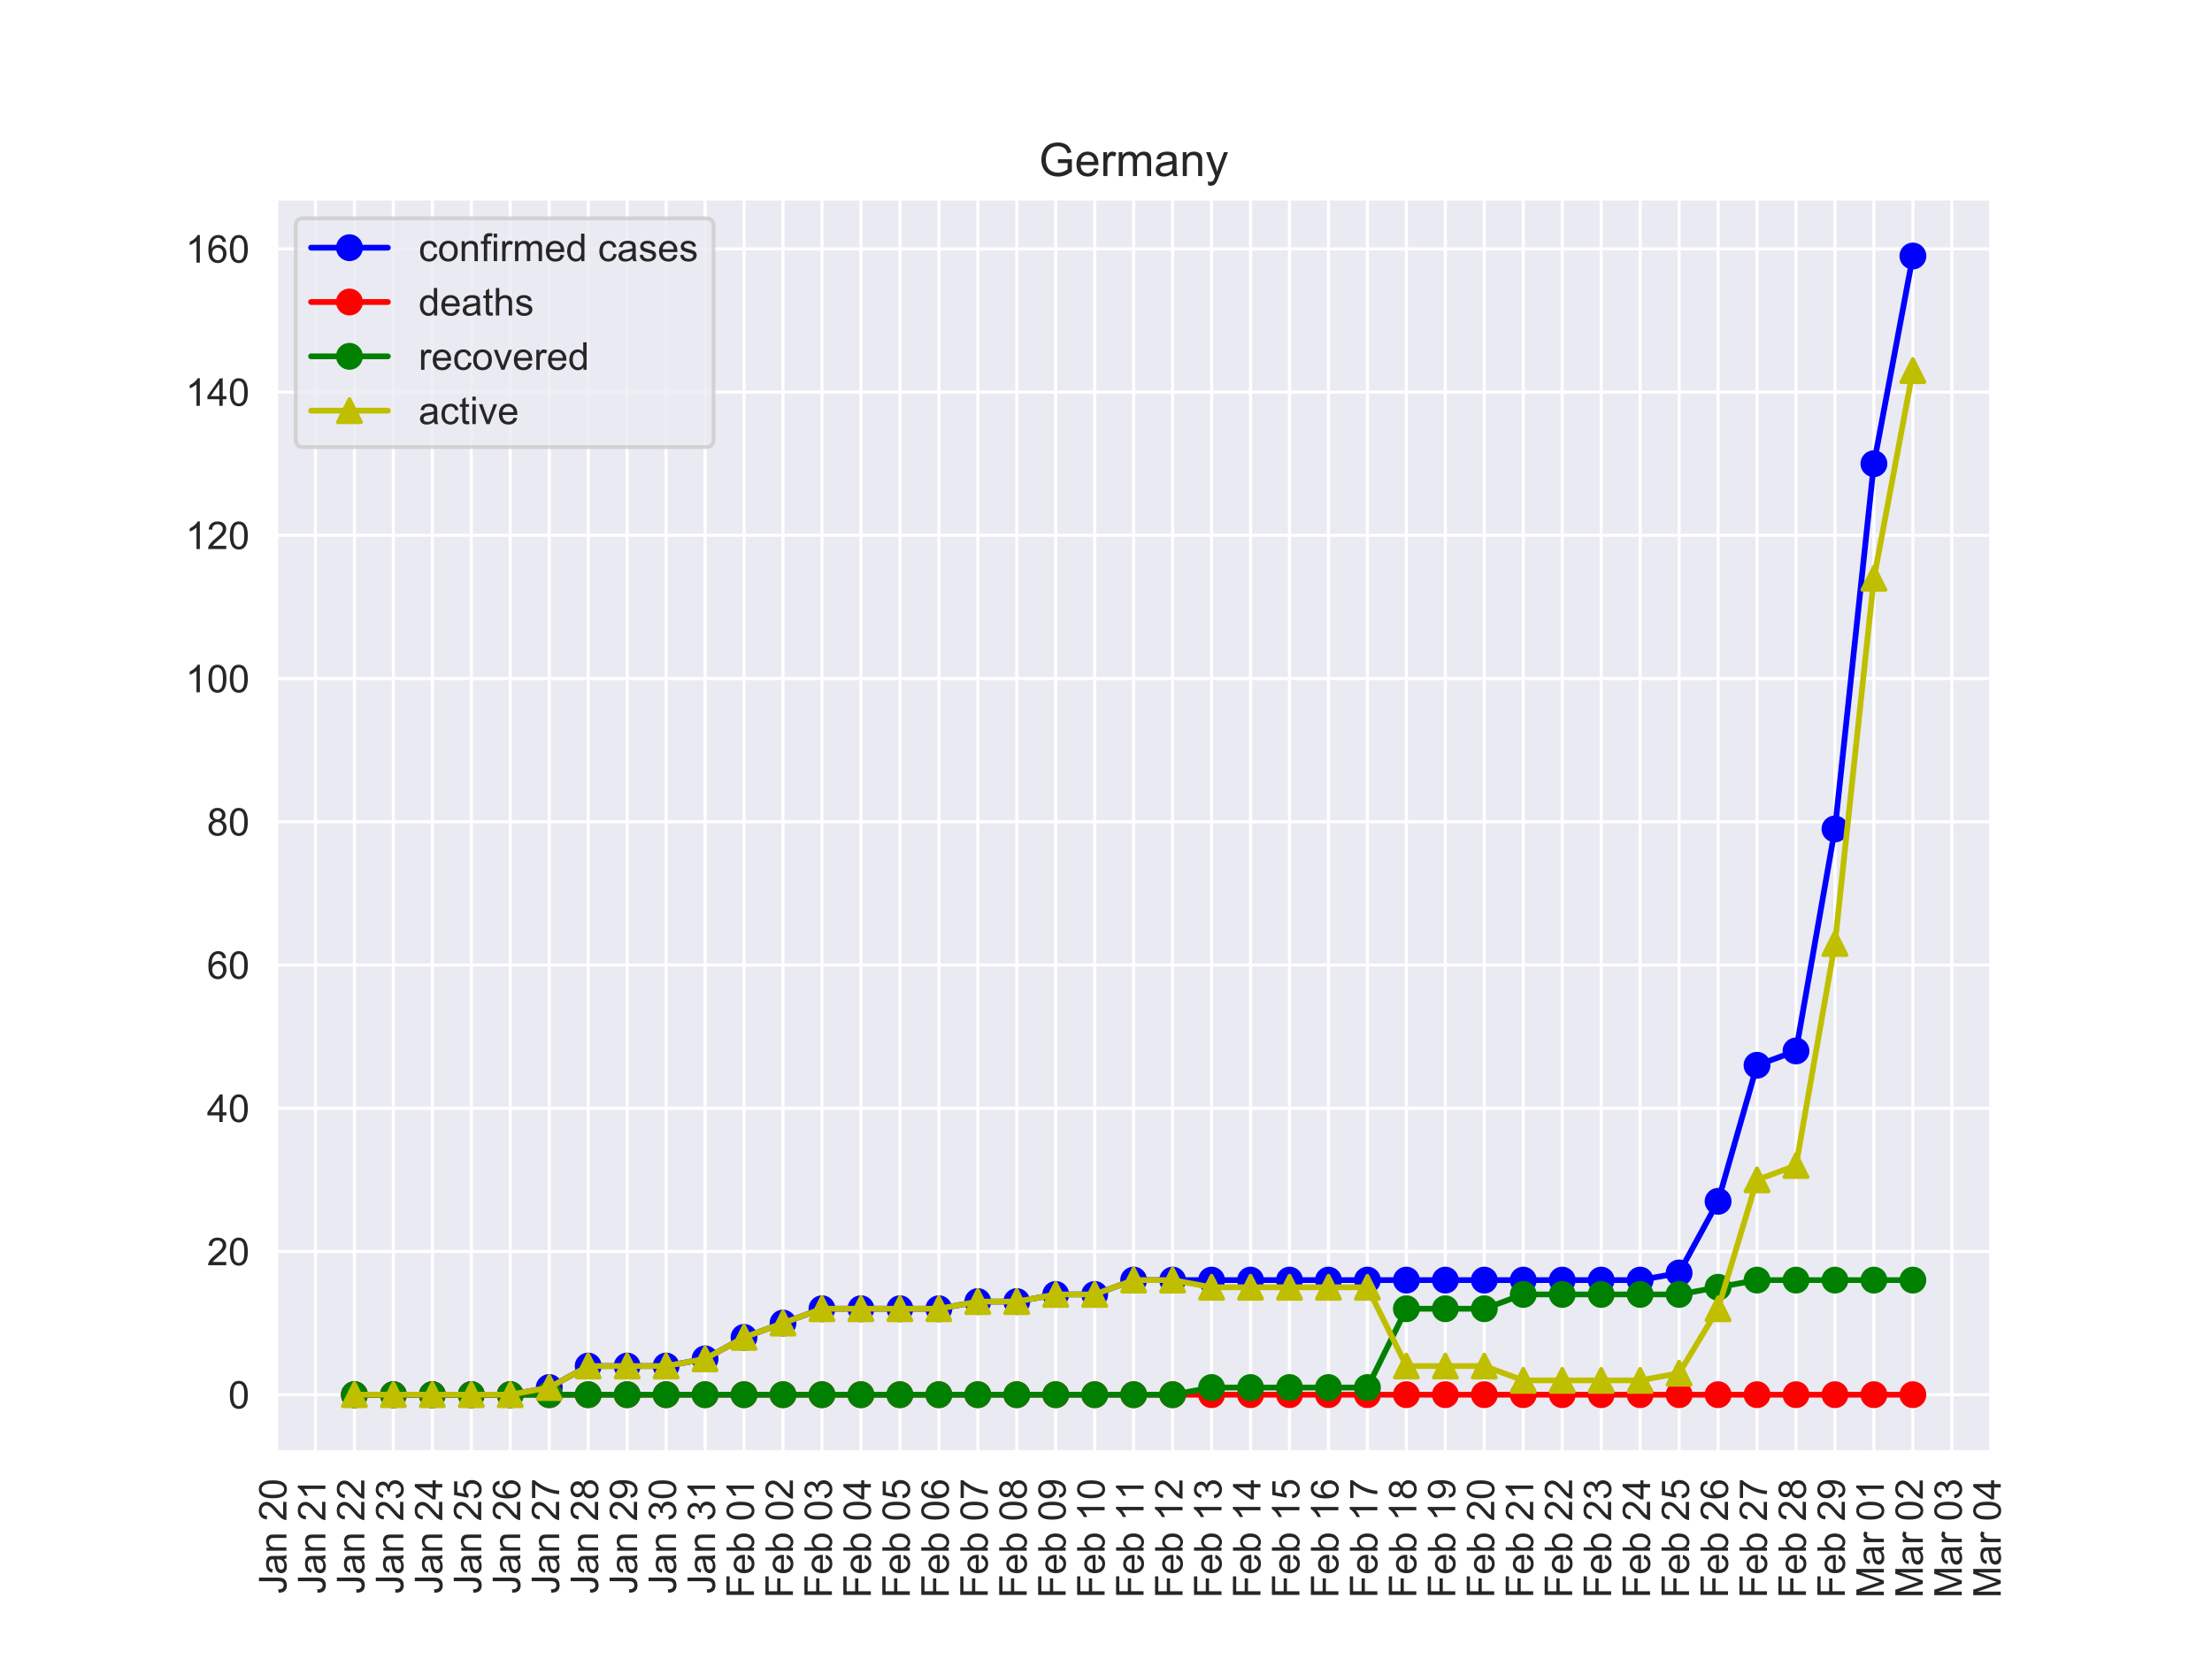 <?xml version="1.0" encoding="utf-8" standalone="no"?>
<!DOCTYPE svg PUBLIC "-//W3C//DTD SVG 1.1//EN"
  "http://www.w3.org/Graphics/SVG/1.1/DTD/svg11.dtd">
<!-- Created with matplotlib (https://matplotlib.org/) -->
<svg height="432pt" version="1.1" viewBox="0 0 576 432" width="576pt" xmlns="http://www.w3.org/2000/svg" xmlns:xlink="http://www.w3.org/1999/xlink">
 <defs>
  <style type="text/css">
*{stroke-linecap:butt;stroke-linejoin:round;}
  </style>
 </defs>
 <g id="figure_1">
  <g id="patch_1">
   <path d="M 0 432 
L 576 432 
L 576 0 
L 0 0 
z
" style="fill:#ffffff;"/>
  </g>
  <g id="axes_1">
   <g id="patch_2">
    <path d="M 72 378 
L 518.4 378 
L 518.4 51.84 
L 72 51.84 
z
" style="fill:#eaeaf2;"/>
   </g>
   <g id="matplotlib.axis_1">
    <g id="xtick_1">
     <g id="line2d_1">
      <path clip-path="url(#pdcb8ca97f0)" d="M 72 378 
L 72 51.84 
" style="fill:none;stroke:#ffffff;stroke-linecap:round;stroke-width:0.8;"/>
     </g>
     <g id="text_1">
      <!-- Jan 20 -->
      <defs>
       <path d="M 2.875 20.312 
L 11.422 21.484 
Q 11.766 13.281 14.5 10.25 
Q 17.234 7.234 22.078 7.234 
Q 25.641 7.234 28.219 8.859 
Q 30.812 10.5 31.781 13.297 
Q 32.766 16.109 32.766 22.266 
L 32.766 71.578 
L 42.234 71.578 
L 42.234 22.797 
Q 42.234 13.812 40.062 8.875 
Q 37.891 3.953 33.172 1.359 
Q 28.469 -1.219 22.125 -1.219 
Q 12.703 -1.219 7.688 4.203 
Q 2.688 9.625 2.875 20.312 
z
" id="ArialMT-74"/>
       <path d="M 40.438 6.391 
Q 35.547 2.25 31.031 0.531 
Q 26.516 -1.172 21.344 -1.172 
Q 12.797 -1.172 8.203 3 
Q 3.609 7.172 3.609 13.672 
Q 3.609 17.484 5.344 20.625 
Q 7.078 23.781 9.891 25.688 
Q 12.703 27.594 16.219 28.562 
Q 18.797 29.25 24.031 29.891 
Q 34.672 31.156 39.703 32.906 
Q 39.75 34.719 39.75 35.203 
Q 39.75 40.578 37.25 42.781 
Q 33.891 45.75 27.25 45.75 
Q 21.047 45.75 18.094 43.578 
Q 15.141 41.406 13.719 35.891 
L 5.125 37.062 
Q 6.297 42.578 8.984 45.969 
Q 11.672 49.359 16.75 51.188 
Q 21.828 53.031 28.516 53.031 
Q 35.156 53.031 39.297 51.469 
Q 43.453 49.906 45.406 47.531 
Q 47.359 45.172 48.141 41.547 
Q 48.578 39.312 48.578 33.453 
L 48.578 21.734 
Q 48.578 9.469 49.141 6.219 
Q 49.703 2.984 51.375 0 
L 42.188 0 
Q 40.828 2.734 40.438 6.391 
z
M 39.703 26.031 
Q 34.906 24.078 25.344 22.703 
Q 19.922 21.922 17.672 20.938 
Q 15.438 19.969 14.203 18.094 
Q 12.984 16.219 12.984 13.922 
Q 12.984 10.406 15.641 8.062 
Q 18.312 5.719 23.438 5.719 
Q 28.516 5.719 32.469 7.938 
Q 36.422 10.156 38.281 14.016 
Q 39.703 17 39.703 22.797 
z
" id="ArialMT-97"/>
       <path d="M 6.594 0 
L 6.594 51.859 
L 14.5 51.859 
L 14.5 44.484 
Q 20.219 53.031 31 53.031 
Q 35.688 53.031 39.625 51.344 
Q 43.562 49.656 45.516 46.922 
Q 47.469 44.188 48.25 40.438 
Q 48.734 37.984 48.734 31.891 
L 48.734 0 
L 39.938 0 
L 39.938 31.547 
Q 39.938 36.922 38.906 39.578 
Q 37.891 42.234 35.281 43.812 
Q 32.672 45.406 29.156 45.406 
Q 23.531 45.406 19.453 41.844 
Q 15.375 38.281 15.375 28.328 
L 15.375 0 
z
" id="ArialMT-110"/>
       <path id="ArialMT-32"/>
       <path d="M 50.344 8.453 
L 50.344 0 
L 3.031 0 
Q 2.938 3.172 4.047 6.109 
Q 5.859 10.938 9.828 15.625 
Q 13.812 20.312 21.344 26.469 
Q 33.016 36.031 37.109 41.625 
Q 41.219 47.219 41.219 52.203 
Q 41.219 57.422 37.469 61 
Q 33.734 64.594 27.734 64.594 
Q 21.391 64.594 17.578 60.781 
Q 13.766 56.984 13.719 50.25 
L 4.688 51.172 
Q 5.609 61.281 11.656 66.578 
Q 17.719 71.875 27.938 71.875 
Q 38.234 71.875 44.234 66.156 
Q 50.25 60.453 50.25 52 
Q 50.25 47.703 48.484 43.547 
Q 46.734 39.406 42.656 34.812 
Q 38.578 30.219 29.109 22.219 
Q 21.188 15.578 18.938 13.203 
Q 16.703 10.844 15.234 8.453 
z
" id="ArialMT-50"/>
       <path d="M 4.156 35.297 
Q 4.156 48 6.766 55.734 
Q 9.375 63.484 14.516 67.672 
Q 19.672 71.875 27.484 71.875 
Q 33.25 71.875 37.594 69.547 
Q 41.938 67.234 44.766 62.859 
Q 47.609 58.5 49.219 52.219 
Q 50.828 45.953 50.828 35.297 
Q 50.828 22.703 48.234 14.969 
Q 45.656 7.234 40.5 3 
Q 35.359 -1.219 27.484 -1.219 
Q 17.141 -1.219 11.234 6.203 
Q 4.156 15.141 4.156 35.297 
z
M 13.188 35.297 
Q 13.188 17.672 17.312 11.828 
Q 21.438 6 27.484 6 
Q 33.547 6 37.672 11.859 
Q 41.797 17.719 41.797 35.297 
Q 41.797 52.984 37.672 58.781 
Q 33.547 64.594 27.391 64.594 
Q 21.344 64.594 17.719 59.469 
Q 13.188 52.938 13.188 35.297 
z
" id="ArialMT-48"/>
      </defs>
      <g style="fill:#262626;" transform="translate(74.585 415.022)rotate(-90)scale(0.1 -0.1)">
       <use xlink:href="#ArialMT-74"/>
       <use x="50" xlink:href="#ArialMT-97"/>
       <use x="105.615" xlink:href="#ArialMT-110"/>
       <use x="161.23" xlink:href="#ArialMT-32"/>
       <use x="189.014" xlink:href="#ArialMT-50"/>
       <use x="244.629" xlink:href="#ArialMT-48"/>
      </g>
     </g>
    </g>
    <g id="xtick_2">
     <g id="line2d_2">
      <path clip-path="url(#pdcb8ca97f0)" d="M 82.145 378 
L 82.145 51.84 
" style="fill:none;stroke:#ffffff;stroke-linecap:round;stroke-width:0.8;"/>
     </g>
     <g id="text_2">
      <!-- Jan 21 -->
      <defs>
       <path d="M 37.25 0 
L 28.469 0 
L 28.469 56 
Q 25.297 52.984 20.141 49.953 
Q 14.984 46.922 10.891 45.406 
L 10.891 53.906 
Q 18.266 57.375 23.781 62.297 
Q 29.297 67.234 31.594 71.875 
L 37.25 71.875 
z
" id="ArialMT-49"/>
      </defs>
      <g style="fill:#262626;" transform="translate(84.731 415.022)rotate(-90)scale(0.1 -0.1)">
       <use xlink:href="#ArialMT-74"/>
       <use x="50" xlink:href="#ArialMT-97"/>
       <use x="105.615" xlink:href="#ArialMT-110"/>
       <use x="161.23" xlink:href="#ArialMT-32"/>
       <use x="189.014" xlink:href="#ArialMT-50"/>
       <use x="244.629" xlink:href="#ArialMT-49"/>
      </g>
     </g>
    </g>
    <g id="xtick_3">
     <g id="line2d_3">
      <path clip-path="url(#pdcb8ca97f0)" d="M 92.291 378 
L 92.291 51.84 
" style="fill:none;stroke:#ffffff;stroke-linecap:round;stroke-width:0.8;"/>
     </g>
     <g id="text_3">
      <!-- Jan 22 -->
      <g style="fill:#262626;" transform="translate(94.876 415.022)rotate(-90)scale(0.1 -0.1)">
       <use xlink:href="#ArialMT-74"/>
       <use x="50" xlink:href="#ArialMT-97"/>
       <use x="105.615" xlink:href="#ArialMT-110"/>
       <use x="161.23" xlink:href="#ArialMT-32"/>
       <use x="189.014" xlink:href="#ArialMT-50"/>
       <use x="244.629" xlink:href="#ArialMT-50"/>
      </g>
     </g>
    </g>
    <g id="xtick_4">
     <g id="line2d_4">
      <path clip-path="url(#pdcb8ca97f0)" d="M 102.436 378 
L 102.436 51.84 
" style="fill:none;stroke:#ffffff;stroke-linecap:round;stroke-width:0.8;"/>
     </g>
     <g id="text_4">
      <!-- Jan 23 -->
      <defs>
       <path d="M 4.203 18.891 
L 12.984 20.062 
Q 14.5 12.594 18.141 9.297 
Q 21.781 6 27 6 
Q 33.203 6 37.469 10.297 
Q 41.75 14.594 41.75 20.953 
Q 41.75 27 37.797 30.922 
Q 33.844 34.859 27.734 34.859 
Q 25.25 34.859 21.531 33.891 
L 22.516 41.609 
Q 23.391 41.5 23.922 41.5 
Q 29.547 41.5 34.031 44.422 
Q 38.531 47.359 38.531 53.469 
Q 38.531 58.297 35.25 61.469 
Q 31.984 64.656 26.812 64.656 
Q 21.688 64.656 18.266 61.422 
Q 14.844 58.203 13.875 51.766 
L 5.078 53.328 
Q 6.688 62.156 12.391 67.016 
Q 18.109 71.875 26.609 71.875 
Q 32.469 71.875 37.391 69.359 
Q 42.328 66.844 44.938 62.5 
Q 47.562 58.156 47.562 53.266 
Q 47.562 48.641 45.062 44.828 
Q 42.578 41.016 37.703 38.766 
Q 44.047 37.312 47.562 32.688 
Q 51.078 28.078 51.078 21.141 
Q 51.078 11.766 44.234 5.25 
Q 37.406 -1.266 26.953 -1.266 
Q 17.531 -1.266 11.297 4.344 
Q 5.078 9.969 4.203 18.891 
z
" id="ArialMT-51"/>
      </defs>
      <g style="fill:#262626;" transform="translate(105.022 415.022)rotate(-90)scale(0.1 -0.1)">
       <use xlink:href="#ArialMT-74"/>
       <use x="50" xlink:href="#ArialMT-97"/>
       <use x="105.615" xlink:href="#ArialMT-110"/>
       <use x="161.23" xlink:href="#ArialMT-32"/>
       <use x="189.014" xlink:href="#ArialMT-50"/>
       <use x="244.629" xlink:href="#ArialMT-51"/>
      </g>
     </g>
    </g>
    <g id="xtick_5">
     <g id="line2d_5">
      <path clip-path="url(#pdcb8ca97f0)" d="M 112.582 378 
L 112.582 51.84 
" style="fill:none;stroke:#ffffff;stroke-linecap:round;stroke-width:0.8;"/>
     </g>
     <g id="text_5">
      <!-- Jan 24 -->
      <defs>
       <path d="M 32.328 0 
L 32.328 17.141 
L 1.266 17.141 
L 1.266 25.203 
L 33.938 71.578 
L 41.109 71.578 
L 41.109 25.203 
L 50.781 25.203 
L 50.781 17.141 
L 41.109 17.141 
L 41.109 0 
z
M 32.328 25.203 
L 32.328 57.469 
L 9.906 25.203 
z
" id="ArialMT-52"/>
      </defs>
      <g style="fill:#262626;" transform="translate(115.167 415.022)rotate(-90)scale(0.1 -0.1)">
       <use xlink:href="#ArialMT-74"/>
       <use x="50" xlink:href="#ArialMT-97"/>
       <use x="105.615" xlink:href="#ArialMT-110"/>
       <use x="161.23" xlink:href="#ArialMT-32"/>
       <use x="189.014" xlink:href="#ArialMT-50"/>
       <use x="244.629" xlink:href="#ArialMT-52"/>
      </g>
     </g>
    </g>
    <g id="xtick_6">
     <g id="line2d_6">
      <path clip-path="url(#pdcb8ca97f0)" d="M 122.727 378 
L 122.727 51.84 
" style="fill:none;stroke:#ffffff;stroke-linecap:round;stroke-width:0.8;"/>
     </g>
     <g id="text_6">
      <!-- Jan 25 -->
      <defs>
       <path d="M 4.156 18.75 
L 13.375 19.531 
Q 14.406 12.797 18.141 9.391 
Q 21.875 6 27.156 6 
Q 33.5 6 37.891 10.781 
Q 42.281 15.578 42.281 23.484 
Q 42.281 31 38.062 35.344 
Q 33.844 39.703 27 39.703 
Q 22.75 39.703 19.328 37.766 
Q 15.922 35.844 13.969 32.766 
L 5.719 33.844 
L 12.641 70.609 
L 48.25 70.609 
L 48.25 62.203 
L 19.672 62.203 
L 15.828 42.969 
Q 22.266 47.469 29.344 47.469 
Q 38.719 47.469 45.156 40.969 
Q 51.609 34.469 51.609 24.266 
Q 51.609 14.547 45.953 7.469 
Q 39.062 -1.219 27.156 -1.219 
Q 17.391 -1.219 11.203 4.25 
Q 5.031 9.719 4.156 18.75 
z
" id="ArialMT-53"/>
      </defs>
      <g style="fill:#262626;" transform="translate(125.312 415.022)rotate(-90)scale(0.1 -0.1)">
       <use xlink:href="#ArialMT-74"/>
       <use x="50" xlink:href="#ArialMT-97"/>
       <use x="105.615" xlink:href="#ArialMT-110"/>
       <use x="161.23" xlink:href="#ArialMT-32"/>
       <use x="189.014" xlink:href="#ArialMT-50"/>
       <use x="244.629" xlink:href="#ArialMT-53"/>
      </g>
     </g>
    </g>
    <g id="xtick_7">
     <g id="line2d_7">
      <path clip-path="url(#pdcb8ca97f0)" d="M 132.873 378 
L 132.873 51.84 
" style="fill:none;stroke:#ffffff;stroke-linecap:round;stroke-width:0.8;"/>
     </g>
     <g id="text_7">
      <!-- Jan 26 -->
      <defs>
       <path d="M 49.75 54.047 
L 41.016 53.375 
Q 39.844 58.547 37.703 60.891 
Q 34.125 64.656 28.906 64.656 
Q 24.703 64.656 21.531 62.312 
Q 17.391 59.281 14.984 53.469 
Q 12.594 47.656 12.5 36.922 
Q 15.672 41.75 20.266 44.094 
Q 24.859 46.438 29.891 46.438 
Q 38.672 46.438 44.844 39.969 
Q 51.031 33.5 51.031 23.25 
Q 51.031 16.5 48.125 10.719 
Q 45.219 4.938 40.141 1.859 
Q 35.062 -1.219 28.609 -1.219 
Q 17.625 -1.219 10.688 6.859 
Q 3.766 14.938 3.766 33.5 
Q 3.766 54.25 11.422 63.672 
Q 18.109 71.875 29.438 71.875 
Q 37.891 71.875 43.281 67.141 
Q 48.688 62.406 49.75 54.047 
z
M 13.875 23.188 
Q 13.875 18.656 15.797 14.5 
Q 17.719 10.359 21.188 8.172 
Q 24.656 6 28.469 6 
Q 34.031 6 38.031 10.484 
Q 42.047 14.984 42.047 22.703 
Q 42.047 30.125 38.078 34.391 
Q 34.125 38.672 28.125 38.672 
Q 22.172 38.672 18.016 34.391 
Q 13.875 30.125 13.875 23.188 
z
" id="ArialMT-54"/>
      </defs>
      <g style="fill:#262626;" transform="translate(135.458 415.022)rotate(-90)scale(0.1 -0.1)">
       <use xlink:href="#ArialMT-74"/>
       <use x="50" xlink:href="#ArialMT-97"/>
       <use x="105.615" xlink:href="#ArialMT-110"/>
       <use x="161.23" xlink:href="#ArialMT-32"/>
       <use x="189.014" xlink:href="#ArialMT-50"/>
       <use x="244.629" xlink:href="#ArialMT-54"/>
      </g>
     </g>
    </g>
    <g id="xtick_8">
     <g id="line2d_8">
      <path clip-path="url(#pdcb8ca97f0)" d="M 143.018 378 
L 143.018 51.84 
" style="fill:none;stroke:#ffffff;stroke-linecap:round;stroke-width:0.8;"/>
     </g>
     <g id="text_8">
      <!-- Jan 27 -->
      <defs>
       <path d="M 4.734 62.203 
L 4.734 70.656 
L 51.078 70.656 
L 51.078 63.812 
Q 44.234 56.547 37.516 44.484 
Q 30.812 32.422 27.156 19.672 
Q 24.516 10.688 23.781 0 
L 14.75 0 
Q 14.891 8.453 18.062 20.406 
Q 21.234 32.375 27.172 43.484 
Q 33.109 54.594 39.797 62.203 
z
" id="ArialMT-55"/>
      </defs>
      <g style="fill:#262626;" transform="translate(145.603 415.022)rotate(-90)scale(0.1 -0.1)">
       <use xlink:href="#ArialMT-74"/>
       <use x="50" xlink:href="#ArialMT-97"/>
       <use x="105.615" xlink:href="#ArialMT-110"/>
       <use x="161.23" xlink:href="#ArialMT-32"/>
       <use x="189.014" xlink:href="#ArialMT-50"/>
       <use x="244.629" xlink:href="#ArialMT-55"/>
      </g>
     </g>
    </g>
    <g id="xtick_9">
     <g id="line2d_9">
      <path clip-path="url(#pdcb8ca97f0)" d="M 153.164 378 
L 153.164 51.84 
" style="fill:none;stroke:#ffffff;stroke-linecap:round;stroke-width:0.8;"/>
     </g>
     <g id="text_9">
      <!-- Jan 28 -->
      <defs>
       <path d="M 17.672 38.812 
Q 12.203 40.828 9.562 44.531 
Q 6.938 48.25 6.938 53.422 
Q 6.938 61.234 12.547 66.547 
Q 18.172 71.875 27.484 71.875 
Q 36.859 71.875 42.578 66.422 
Q 48.297 60.984 48.297 53.172 
Q 48.297 48.188 45.672 44.5 
Q 43.062 40.828 37.75 38.812 
Q 44.344 36.672 47.781 31.875 
Q 51.219 27.094 51.219 20.453 
Q 51.219 11.281 44.719 5.031 
Q 38.234 -1.219 27.641 -1.219 
Q 17.047 -1.219 10.547 5.047 
Q 4.047 11.328 4.047 20.703 
Q 4.047 27.688 7.594 32.391 
Q 11.141 37.109 17.672 38.812 
z
M 15.922 53.719 
Q 15.922 48.641 19.188 45.406 
Q 22.469 42.188 27.688 42.188 
Q 32.766 42.188 36.016 45.375 
Q 39.266 48.578 39.266 53.219 
Q 39.266 58.062 35.906 61.359 
Q 32.562 64.656 27.594 64.656 
Q 22.562 64.656 19.234 61.422 
Q 15.922 58.203 15.922 53.719 
z
M 13.094 20.656 
Q 13.094 16.891 14.875 13.375 
Q 16.656 9.859 20.172 7.922 
Q 23.688 6 27.734 6 
Q 34.031 6 38.125 10.047 
Q 42.234 14.109 42.234 20.359 
Q 42.234 26.703 38.016 30.859 
Q 33.797 35.016 27.438 35.016 
Q 21.234 35.016 17.156 30.906 
Q 13.094 26.812 13.094 20.656 
z
" id="ArialMT-56"/>
      </defs>
      <g style="fill:#262626;" transform="translate(155.749 415.022)rotate(-90)scale(0.1 -0.1)">
       <use xlink:href="#ArialMT-74"/>
       <use x="50" xlink:href="#ArialMT-97"/>
       <use x="105.615" xlink:href="#ArialMT-110"/>
       <use x="161.23" xlink:href="#ArialMT-32"/>
       <use x="189.014" xlink:href="#ArialMT-50"/>
       <use x="244.629" xlink:href="#ArialMT-56"/>
      </g>
     </g>
    </g>
    <g id="xtick_10">
     <g id="line2d_10">
      <path clip-path="url(#pdcb8ca97f0)" d="M 163.309 378 
L 163.309 51.84 
" style="fill:none;stroke:#ffffff;stroke-linecap:round;stroke-width:0.8;"/>
     </g>
     <g id="text_10">
      <!-- Jan 29 -->
      <defs>
       <path d="M 5.469 16.547 
L 13.922 17.328 
Q 14.984 11.375 18.016 8.688 
Q 21.047 6 25.781 6 
Q 29.828 6 32.875 7.859 
Q 35.938 9.719 37.891 12.812 
Q 39.844 15.922 41.156 21.188 
Q 42.484 26.469 42.484 31.938 
Q 42.484 32.516 42.438 33.688 
Q 39.797 29.5 35.234 26.875 
Q 30.672 24.266 25.344 24.266 
Q 16.453 24.266 10.297 30.703 
Q 4.156 37.156 4.156 47.703 
Q 4.156 58.594 10.578 65.234 
Q 17 71.875 26.656 71.875 
Q 33.641 71.875 39.422 68.109 
Q 45.219 64.359 48.219 57.391 
Q 51.219 50.438 51.219 37.25 
Q 51.219 23.531 48.234 15.406 
Q 45.266 7.281 39.375 3.031 
Q 33.5 -1.219 25.594 -1.219 
Q 17.188 -1.219 11.859 3.438 
Q 6.547 8.109 5.469 16.547 
z
M 41.453 48.141 
Q 41.453 55.719 37.422 60.156 
Q 33.406 64.594 27.734 64.594 
Q 21.875 64.594 17.531 59.812 
Q 13.188 55.031 13.188 47.406 
Q 13.188 40.578 17.312 36.297 
Q 21.438 32.031 27.484 32.031 
Q 33.594 32.031 37.516 36.297 
Q 41.453 40.578 41.453 48.141 
z
" id="ArialMT-57"/>
      </defs>
      <g style="fill:#262626;" transform="translate(165.894 415.022)rotate(-90)scale(0.1 -0.1)">
       <use xlink:href="#ArialMT-74"/>
       <use x="50" xlink:href="#ArialMT-97"/>
       <use x="105.615" xlink:href="#ArialMT-110"/>
       <use x="161.23" xlink:href="#ArialMT-32"/>
       <use x="189.014" xlink:href="#ArialMT-50"/>
       <use x="244.629" xlink:href="#ArialMT-57"/>
      </g>
     </g>
    </g>
    <g id="xtick_11">
     <g id="line2d_11">
      <path clip-path="url(#pdcb8ca97f0)" d="M 173.455 378 
L 173.455 51.84 
" style="fill:none;stroke:#ffffff;stroke-linecap:round;stroke-width:0.8;"/>
     </g>
     <g id="text_11">
      <!-- Jan 30 -->
      <g style="fill:#262626;" transform="translate(176.04 415.022)rotate(-90)scale(0.1 -0.1)">
       <use xlink:href="#ArialMT-74"/>
       <use x="50" xlink:href="#ArialMT-97"/>
       <use x="105.615" xlink:href="#ArialMT-110"/>
       <use x="161.23" xlink:href="#ArialMT-32"/>
       <use x="189.014" xlink:href="#ArialMT-51"/>
       <use x="244.629" xlink:href="#ArialMT-48"/>
      </g>
     </g>
    </g>
    <g id="xtick_12">
     <g id="line2d_12">
      <path clip-path="url(#pdcb8ca97f0)" d="M 183.6 378 
L 183.6 51.84 
" style="fill:none;stroke:#ffffff;stroke-linecap:round;stroke-width:0.8;"/>
     </g>
     <g id="text_12">
      <!-- Jan 31 -->
      <g style="fill:#262626;" transform="translate(186.185 415.022)rotate(-90)scale(0.1 -0.1)">
       <use xlink:href="#ArialMT-74"/>
       <use x="50" xlink:href="#ArialMT-97"/>
       <use x="105.615" xlink:href="#ArialMT-110"/>
       <use x="161.23" xlink:href="#ArialMT-32"/>
       <use x="189.014" xlink:href="#ArialMT-51"/>
       <use x="244.629" xlink:href="#ArialMT-49"/>
      </g>
     </g>
    </g>
    <g id="xtick_13">
     <g id="line2d_13">
      <path clip-path="url(#pdcb8ca97f0)" d="M 193.745 378 
L 193.745 51.84 
" style="fill:none;stroke:#ffffff;stroke-linecap:round;stroke-width:0.8;"/>
     </g>
     <g id="text_13">
      <!-- Feb 01 -->
      <defs>
       <path d="M 8.203 0 
L 8.203 71.578 
L 56.5 71.578 
L 56.5 63.141 
L 17.672 63.141 
L 17.672 40.969 
L 51.266 40.969 
L 51.266 32.516 
L 17.672 32.516 
L 17.672 0 
z
" id="ArialMT-70"/>
       <path d="M 42.094 16.703 
L 51.172 15.578 
Q 49.031 7.625 43.219 3.219 
Q 37.406 -1.172 28.375 -1.172 
Q 17 -1.172 10.328 5.828 
Q 3.656 12.844 3.656 25.484 
Q 3.656 38.578 10.391 45.797 
Q 17.141 53.031 27.875 53.031 
Q 38.281 53.031 44.875 45.953 
Q 51.469 38.875 51.469 26.031 
Q 51.469 25.25 51.422 23.688 
L 12.75 23.688 
Q 13.234 15.141 17.578 10.594 
Q 21.922 6.062 28.422 6.062 
Q 33.25 6.062 36.672 8.594 
Q 40.094 11.141 42.094 16.703 
z
M 13.234 30.906 
L 42.188 30.906 
Q 41.609 37.453 38.875 40.719 
Q 34.672 45.797 27.984 45.797 
Q 21.922 45.797 17.797 41.75 
Q 13.672 37.703 13.234 30.906 
z
" id="ArialMT-101"/>
       <path d="M 14.703 0 
L 6.547 0 
L 6.547 71.578 
L 15.328 71.578 
L 15.328 46.047 
Q 20.906 53.031 29.547 53.031 
Q 34.328 53.031 38.594 51.094 
Q 42.875 49.172 45.625 45.672 
Q 48.391 42.188 49.953 37.25 
Q 51.516 32.328 51.516 26.703 
Q 51.516 13.375 44.922 6.094 
Q 38.328 -1.172 29.109 -1.172 
Q 19.922 -1.172 14.703 6.5 
z
M 14.594 26.312 
Q 14.594 17 17.141 12.844 
Q 21.297 6.062 28.375 6.062 
Q 34.125 6.062 38.328 11.062 
Q 42.531 16.062 42.531 25.984 
Q 42.531 36.141 38.5 40.969 
Q 34.469 45.797 28.766 45.797 
Q 23 45.797 18.797 40.797 
Q 14.594 35.797 14.594 26.312 
z
" id="ArialMT-98"/>
      </defs>
      <g style="fill:#262626;" transform="translate(196.331 416.13)rotate(-90)scale(0.1 -0.1)">
       <use xlink:href="#ArialMT-70"/>
       <use x="61.084" xlink:href="#ArialMT-101"/>
       <use x="116.699" xlink:href="#ArialMT-98"/>
       <use x="172.314" xlink:href="#ArialMT-32"/>
       <use x="200.098" xlink:href="#ArialMT-48"/>
       <use x="255.713" xlink:href="#ArialMT-49"/>
      </g>
     </g>
    </g>
    <g id="xtick_14">
     <g id="line2d_14">
      <path clip-path="url(#pdcb8ca97f0)" d="M 203.891 378 
L 203.891 51.84 
" style="fill:none;stroke:#ffffff;stroke-linecap:round;stroke-width:0.8;"/>
     </g>
     <g id="text_14">
      <!-- Feb 02 -->
      <g style="fill:#262626;" transform="translate(206.476 416.13)rotate(-90)scale(0.1 -0.1)">
       <use xlink:href="#ArialMT-70"/>
       <use x="61.084" xlink:href="#ArialMT-101"/>
       <use x="116.699" xlink:href="#ArialMT-98"/>
       <use x="172.314" xlink:href="#ArialMT-32"/>
       <use x="200.098" xlink:href="#ArialMT-48"/>
       <use x="255.713" xlink:href="#ArialMT-50"/>
      </g>
     </g>
    </g>
    <g id="xtick_15">
     <g id="line2d_15">
      <path clip-path="url(#pdcb8ca97f0)" d="M 214.036 378 
L 214.036 51.84 
" style="fill:none;stroke:#ffffff;stroke-linecap:round;stroke-width:0.8;"/>
     </g>
     <g id="text_15">
      <!-- Feb 03 -->
      <g style="fill:#262626;" transform="translate(216.622 416.13)rotate(-90)scale(0.1 -0.1)">
       <use xlink:href="#ArialMT-70"/>
       <use x="61.084" xlink:href="#ArialMT-101"/>
       <use x="116.699" xlink:href="#ArialMT-98"/>
       <use x="172.314" xlink:href="#ArialMT-32"/>
       <use x="200.098" xlink:href="#ArialMT-48"/>
       <use x="255.713" xlink:href="#ArialMT-51"/>
      </g>
     </g>
    </g>
    <g id="xtick_16">
     <g id="line2d_16">
      <path clip-path="url(#pdcb8ca97f0)" d="M 224.182 378 
L 224.182 51.84 
" style="fill:none;stroke:#ffffff;stroke-linecap:round;stroke-width:0.8;"/>
     </g>
     <g id="text_16">
      <!-- Feb 04 -->
      <g style="fill:#262626;" transform="translate(226.767 416.13)rotate(-90)scale(0.1 -0.1)">
       <use xlink:href="#ArialMT-70"/>
       <use x="61.084" xlink:href="#ArialMT-101"/>
       <use x="116.699" xlink:href="#ArialMT-98"/>
       <use x="172.314" xlink:href="#ArialMT-32"/>
       <use x="200.098" xlink:href="#ArialMT-48"/>
       <use x="255.713" xlink:href="#ArialMT-52"/>
      </g>
     </g>
    </g>
    <g id="xtick_17">
     <g id="line2d_17">
      <path clip-path="url(#pdcb8ca97f0)" d="M 234.327 378 
L 234.327 51.84 
" style="fill:none;stroke:#ffffff;stroke-linecap:round;stroke-width:0.8;"/>
     </g>
     <g id="text_17">
      <!-- Feb 05 -->
      <g style="fill:#262626;" transform="translate(236.912 416.13)rotate(-90)scale(0.1 -0.1)">
       <use xlink:href="#ArialMT-70"/>
       <use x="61.084" xlink:href="#ArialMT-101"/>
       <use x="116.699" xlink:href="#ArialMT-98"/>
       <use x="172.314" xlink:href="#ArialMT-32"/>
       <use x="200.098" xlink:href="#ArialMT-48"/>
       <use x="255.713" xlink:href="#ArialMT-53"/>
      </g>
     </g>
    </g>
    <g id="xtick_18">
     <g id="line2d_18">
      <path clip-path="url(#pdcb8ca97f0)" d="M 244.473 378 
L 244.473 51.84 
" style="fill:none;stroke:#ffffff;stroke-linecap:round;stroke-width:0.8;"/>
     </g>
     <g id="text_18">
      <!-- Feb 06 -->
      <g style="fill:#262626;" transform="translate(247.058 416.13)rotate(-90)scale(0.1 -0.1)">
       <use xlink:href="#ArialMT-70"/>
       <use x="61.084" xlink:href="#ArialMT-101"/>
       <use x="116.699" xlink:href="#ArialMT-98"/>
       <use x="172.314" xlink:href="#ArialMT-32"/>
       <use x="200.098" xlink:href="#ArialMT-48"/>
       <use x="255.713" xlink:href="#ArialMT-54"/>
      </g>
     </g>
    </g>
    <g id="xtick_19">
     <g id="line2d_19">
      <path clip-path="url(#pdcb8ca97f0)" d="M 254.618 378 
L 254.618 51.84 
" style="fill:none;stroke:#ffffff;stroke-linecap:round;stroke-width:0.8;"/>
     </g>
     <g id="text_19">
      <!-- Feb 07 -->
      <g style="fill:#262626;" transform="translate(257.203 416.13)rotate(-90)scale(0.1 -0.1)">
       <use xlink:href="#ArialMT-70"/>
       <use x="61.084" xlink:href="#ArialMT-101"/>
       <use x="116.699" xlink:href="#ArialMT-98"/>
       <use x="172.314" xlink:href="#ArialMT-32"/>
       <use x="200.098" xlink:href="#ArialMT-48"/>
       <use x="255.713" xlink:href="#ArialMT-55"/>
      </g>
     </g>
    </g>
    <g id="xtick_20">
     <g id="line2d_20">
      <path clip-path="url(#pdcb8ca97f0)" d="M 264.764 378 
L 264.764 51.84 
" style="fill:none;stroke:#ffffff;stroke-linecap:round;stroke-width:0.8;"/>
     </g>
     <g id="text_20">
      <!-- Feb 08 -->
      <g style="fill:#262626;" transform="translate(267.349 416.13)rotate(-90)scale(0.1 -0.1)">
       <use xlink:href="#ArialMT-70"/>
       <use x="61.084" xlink:href="#ArialMT-101"/>
       <use x="116.699" xlink:href="#ArialMT-98"/>
       <use x="172.314" xlink:href="#ArialMT-32"/>
       <use x="200.098" xlink:href="#ArialMT-48"/>
       <use x="255.713" xlink:href="#ArialMT-56"/>
      </g>
     </g>
    </g>
    <g id="xtick_21">
     <g id="line2d_21">
      <path clip-path="url(#pdcb8ca97f0)" d="M 274.909 378 
L 274.909 51.84 
" style="fill:none;stroke:#ffffff;stroke-linecap:round;stroke-width:0.8;"/>
     </g>
     <g id="text_21">
      <!-- Feb 09 -->
      <g style="fill:#262626;" transform="translate(277.494 416.13)rotate(-90)scale(0.1 -0.1)">
       <use xlink:href="#ArialMT-70"/>
       <use x="61.084" xlink:href="#ArialMT-101"/>
       <use x="116.699" xlink:href="#ArialMT-98"/>
       <use x="172.314" xlink:href="#ArialMT-32"/>
       <use x="200.098" xlink:href="#ArialMT-48"/>
       <use x="255.713" xlink:href="#ArialMT-57"/>
      </g>
     </g>
    </g>
    <g id="xtick_22">
     <g id="line2d_22">
      <path clip-path="url(#pdcb8ca97f0)" d="M 285.055 378 
L 285.055 51.84 
" style="fill:none;stroke:#ffffff;stroke-linecap:round;stroke-width:0.8;"/>
     </g>
     <g id="text_22">
      <!-- Feb 10 -->
      <g style="fill:#262626;" transform="translate(287.64 416.13)rotate(-90)scale(0.1 -0.1)">
       <use xlink:href="#ArialMT-70"/>
       <use x="61.084" xlink:href="#ArialMT-101"/>
       <use x="116.699" xlink:href="#ArialMT-98"/>
       <use x="172.314" xlink:href="#ArialMT-32"/>
       <use x="200.098" xlink:href="#ArialMT-49"/>
       <use x="255.713" xlink:href="#ArialMT-48"/>
      </g>
     </g>
    </g>
    <g id="xtick_23">
     <g id="line2d_23">
      <path clip-path="url(#pdcb8ca97f0)" d="M 295.2 378 
L 295.2 51.84 
" style="fill:none;stroke:#ffffff;stroke-linecap:round;stroke-width:0.8;"/>
     </g>
     <g id="text_23">
      <!-- Feb 11 -->
      <g style="fill:#262626;" transform="translate(297.785 416.119)rotate(-90)scale(0.1 -0.1)">
       <use xlink:href="#ArialMT-70"/>
       <use x="61.084" xlink:href="#ArialMT-101"/>
       <use x="116.699" xlink:href="#ArialMT-98"/>
       <use x="172.314" xlink:href="#ArialMT-32"/>
       <use x="200.098" xlink:href="#ArialMT-49"/>
       <use x="255.604" xlink:href="#ArialMT-49"/>
      </g>
     </g>
    </g>
    <g id="xtick_24">
     <g id="line2d_24">
      <path clip-path="url(#pdcb8ca97f0)" d="M 305.345 378 
L 305.345 51.84 
" style="fill:none;stroke:#ffffff;stroke-linecap:round;stroke-width:0.8;"/>
     </g>
     <g id="text_24">
      <!-- Feb 12 -->
      <g style="fill:#262626;" transform="translate(307.931 416.13)rotate(-90)scale(0.1 -0.1)">
       <use xlink:href="#ArialMT-70"/>
       <use x="61.084" xlink:href="#ArialMT-101"/>
       <use x="116.699" xlink:href="#ArialMT-98"/>
       <use x="172.314" xlink:href="#ArialMT-32"/>
       <use x="200.098" xlink:href="#ArialMT-49"/>
       <use x="255.713" xlink:href="#ArialMT-50"/>
      </g>
     </g>
    </g>
    <g id="xtick_25">
     <g id="line2d_25">
      <path clip-path="url(#pdcb8ca97f0)" d="M 315.491 378 
L 315.491 51.84 
" style="fill:none;stroke:#ffffff;stroke-linecap:round;stroke-width:0.8;"/>
     </g>
     <g id="text_25">
      <!-- Feb 13 -->
      <g style="fill:#262626;" transform="translate(318.076 416.13)rotate(-90)scale(0.1 -0.1)">
       <use xlink:href="#ArialMT-70"/>
       <use x="61.084" xlink:href="#ArialMT-101"/>
       <use x="116.699" xlink:href="#ArialMT-98"/>
       <use x="172.314" xlink:href="#ArialMT-32"/>
       <use x="200.098" xlink:href="#ArialMT-49"/>
       <use x="255.713" xlink:href="#ArialMT-51"/>
      </g>
     </g>
    </g>
    <g id="xtick_26">
     <g id="line2d_26">
      <path clip-path="url(#pdcb8ca97f0)" d="M 325.636 378 
L 325.636 51.84 
" style="fill:none;stroke:#ffffff;stroke-linecap:round;stroke-width:0.8;"/>
     </g>
     <g id="text_26">
      <!-- Feb 14 -->
      <g style="fill:#262626;" transform="translate(328.222 416.13)rotate(-90)scale(0.1 -0.1)">
       <use xlink:href="#ArialMT-70"/>
       <use x="61.084" xlink:href="#ArialMT-101"/>
       <use x="116.699" xlink:href="#ArialMT-98"/>
       <use x="172.314" xlink:href="#ArialMT-32"/>
       <use x="200.098" xlink:href="#ArialMT-49"/>
       <use x="255.713" xlink:href="#ArialMT-52"/>
      </g>
     </g>
    </g>
    <g id="xtick_27">
     <g id="line2d_27">
      <path clip-path="url(#pdcb8ca97f0)" d="M 335.782 378 
L 335.782 51.84 
" style="fill:none;stroke:#ffffff;stroke-linecap:round;stroke-width:0.8;"/>
     </g>
     <g id="text_27">
      <!-- Feb 15 -->
      <g style="fill:#262626;" transform="translate(338.367 416.13)rotate(-90)scale(0.1 -0.1)">
       <use xlink:href="#ArialMT-70"/>
       <use x="61.084" xlink:href="#ArialMT-101"/>
       <use x="116.699" xlink:href="#ArialMT-98"/>
       <use x="172.314" xlink:href="#ArialMT-32"/>
       <use x="200.098" xlink:href="#ArialMT-49"/>
       <use x="255.713" xlink:href="#ArialMT-53"/>
      </g>
     </g>
    </g>
    <g id="xtick_28">
     <g id="line2d_28">
      <path clip-path="url(#pdcb8ca97f0)" d="M 345.927 378 
L 345.927 51.84 
" style="fill:none;stroke:#ffffff;stroke-linecap:round;stroke-width:0.8;"/>
     </g>
     <g id="text_28">
      <!-- Feb 16 -->
      <g style="fill:#262626;" transform="translate(348.512 416.13)rotate(-90)scale(0.1 -0.1)">
       <use xlink:href="#ArialMT-70"/>
       <use x="61.084" xlink:href="#ArialMT-101"/>
       <use x="116.699" xlink:href="#ArialMT-98"/>
       <use x="172.314" xlink:href="#ArialMT-32"/>
       <use x="200.098" xlink:href="#ArialMT-49"/>
       <use x="255.713" xlink:href="#ArialMT-54"/>
      </g>
     </g>
    </g>
    <g id="xtick_29">
     <g id="line2d_29">
      <path clip-path="url(#pdcb8ca97f0)" d="M 356.073 378 
L 356.073 51.84 
" style="fill:none;stroke:#ffffff;stroke-linecap:round;stroke-width:0.8;"/>
     </g>
     <g id="text_29">
      <!-- Feb 17 -->
      <g style="fill:#262626;" transform="translate(358.658 416.13)rotate(-90)scale(0.1 -0.1)">
       <use xlink:href="#ArialMT-70"/>
       <use x="61.084" xlink:href="#ArialMT-101"/>
       <use x="116.699" xlink:href="#ArialMT-98"/>
       <use x="172.314" xlink:href="#ArialMT-32"/>
       <use x="200.098" xlink:href="#ArialMT-49"/>
       <use x="255.713" xlink:href="#ArialMT-55"/>
      </g>
     </g>
    </g>
    <g id="xtick_30">
     <g id="line2d_30">
      <path clip-path="url(#pdcb8ca97f0)" d="M 366.218 378 
L 366.218 51.84 
" style="fill:none;stroke:#ffffff;stroke-linecap:round;stroke-width:0.8;"/>
     </g>
     <g id="text_30">
      <!-- Feb 18 -->
      <g style="fill:#262626;" transform="translate(368.803 416.13)rotate(-90)scale(0.1 -0.1)">
       <use xlink:href="#ArialMT-70"/>
       <use x="61.084" xlink:href="#ArialMT-101"/>
       <use x="116.699" xlink:href="#ArialMT-98"/>
       <use x="172.314" xlink:href="#ArialMT-32"/>
       <use x="200.098" xlink:href="#ArialMT-49"/>
       <use x="255.713" xlink:href="#ArialMT-56"/>
      </g>
     </g>
    </g>
    <g id="xtick_31">
     <g id="line2d_31">
      <path clip-path="url(#pdcb8ca97f0)" d="M 376.364 378 
L 376.364 51.84 
" style="fill:none;stroke:#ffffff;stroke-linecap:round;stroke-width:0.8;"/>
     </g>
     <g id="text_31">
      <!-- Feb 19 -->
      <g style="fill:#262626;" transform="translate(378.949 416.13)rotate(-90)scale(0.1 -0.1)">
       <use xlink:href="#ArialMT-70"/>
       <use x="61.084" xlink:href="#ArialMT-101"/>
       <use x="116.699" xlink:href="#ArialMT-98"/>
       <use x="172.314" xlink:href="#ArialMT-32"/>
       <use x="200.098" xlink:href="#ArialMT-49"/>
       <use x="255.713" xlink:href="#ArialMT-57"/>
      </g>
     </g>
    </g>
    <g id="xtick_32">
     <g id="line2d_32">
      <path clip-path="url(#pdcb8ca97f0)" d="M 386.509 378 
L 386.509 51.84 
" style="fill:none;stroke:#ffffff;stroke-linecap:round;stroke-width:0.8;"/>
     </g>
     <g id="text_32">
      <!-- Feb 20 -->
      <g style="fill:#262626;" transform="translate(389.094 416.13)rotate(-90)scale(0.1 -0.1)">
       <use xlink:href="#ArialMT-70"/>
       <use x="61.084" xlink:href="#ArialMT-101"/>
       <use x="116.699" xlink:href="#ArialMT-98"/>
       <use x="172.314" xlink:href="#ArialMT-32"/>
       <use x="200.098" xlink:href="#ArialMT-50"/>
       <use x="255.713" xlink:href="#ArialMT-48"/>
      </g>
     </g>
    </g>
    <g id="xtick_33">
     <g id="line2d_33">
      <path clip-path="url(#pdcb8ca97f0)" d="M 396.655 378 
L 396.655 51.84 
" style="fill:none;stroke:#ffffff;stroke-linecap:round;stroke-width:0.8;"/>
     </g>
     <g id="text_33">
      <!-- Feb 21 -->
      <g style="fill:#262626;" transform="translate(399.24 416.13)rotate(-90)scale(0.1 -0.1)">
       <use xlink:href="#ArialMT-70"/>
       <use x="61.084" xlink:href="#ArialMT-101"/>
       <use x="116.699" xlink:href="#ArialMT-98"/>
       <use x="172.314" xlink:href="#ArialMT-32"/>
       <use x="200.098" xlink:href="#ArialMT-50"/>
       <use x="255.713" xlink:href="#ArialMT-49"/>
      </g>
     </g>
    </g>
    <g id="xtick_34">
     <g id="line2d_34">
      <path clip-path="url(#pdcb8ca97f0)" d="M 406.8 378 
L 406.8 51.84 
" style="fill:none;stroke:#ffffff;stroke-linecap:round;stroke-width:0.8;"/>
     </g>
     <g id="text_34">
      <!-- Feb 22 -->
      <g style="fill:#262626;" transform="translate(409.385 416.13)rotate(-90)scale(0.1 -0.1)">
       <use xlink:href="#ArialMT-70"/>
       <use x="61.084" xlink:href="#ArialMT-101"/>
       <use x="116.699" xlink:href="#ArialMT-98"/>
       <use x="172.314" xlink:href="#ArialMT-32"/>
       <use x="200.098" xlink:href="#ArialMT-50"/>
       <use x="255.713" xlink:href="#ArialMT-50"/>
      </g>
     </g>
    </g>
    <g id="xtick_35">
     <g id="line2d_35">
      <path clip-path="url(#pdcb8ca97f0)" d="M 416.945 378 
L 416.945 51.84 
" style="fill:none;stroke:#ffffff;stroke-linecap:round;stroke-width:0.8;"/>
     </g>
     <g id="text_35">
      <!-- Feb 23 -->
      <g style="fill:#262626;" transform="translate(419.531 416.13)rotate(-90)scale(0.1 -0.1)">
       <use xlink:href="#ArialMT-70"/>
       <use x="61.084" xlink:href="#ArialMT-101"/>
       <use x="116.699" xlink:href="#ArialMT-98"/>
       <use x="172.314" xlink:href="#ArialMT-32"/>
       <use x="200.098" xlink:href="#ArialMT-50"/>
       <use x="255.713" xlink:href="#ArialMT-51"/>
      </g>
     </g>
    </g>
    <g id="xtick_36">
     <g id="line2d_36">
      <path clip-path="url(#pdcb8ca97f0)" d="M 427.091 378 
L 427.091 51.84 
" style="fill:none;stroke:#ffffff;stroke-linecap:round;stroke-width:0.8;"/>
     </g>
     <g id="text_36">
      <!-- Feb 24 -->
      <g style="fill:#262626;" transform="translate(429.676 416.13)rotate(-90)scale(0.1 -0.1)">
       <use xlink:href="#ArialMT-70"/>
       <use x="61.084" xlink:href="#ArialMT-101"/>
       <use x="116.699" xlink:href="#ArialMT-98"/>
       <use x="172.314" xlink:href="#ArialMT-32"/>
       <use x="200.098" xlink:href="#ArialMT-50"/>
       <use x="255.713" xlink:href="#ArialMT-52"/>
      </g>
     </g>
    </g>
    <g id="xtick_37">
     <g id="line2d_37">
      <path clip-path="url(#pdcb8ca97f0)" d="M 437.236 378 
L 437.236 51.84 
" style="fill:none;stroke:#ffffff;stroke-linecap:round;stroke-width:0.8;"/>
     </g>
     <g id="text_37">
      <!-- Feb 25 -->
      <g style="fill:#262626;" transform="translate(439.822 416.13)rotate(-90)scale(0.1 -0.1)">
       <use xlink:href="#ArialMT-70"/>
       <use x="61.084" xlink:href="#ArialMT-101"/>
       <use x="116.699" xlink:href="#ArialMT-98"/>
       <use x="172.314" xlink:href="#ArialMT-32"/>
       <use x="200.098" xlink:href="#ArialMT-50"/>
       <use x="255.713" xlink:href="#ArialMT-53"/>
      </g>
     </g>
    </g>
    <g id="xtick_38">
     <g id="line2d_38">
      <path clip-path="url(#pdcb8ca97f0)" d="M 447.382 378 
L 447.382 51.84 
" style="fill:none;stroke:#ffffff;stroke-linecap:round;stroke-width:0.8;"/>
     </g>
     <g id="text_38">
      <!-- Feb 26 -->
      <g style="fill:#262626;" transform="translate(449.967 416.13)rotate(-90)scale(0.1 -0.1)">
       <use xlink:href="#ArialMT-70"/>
       <use x="61.084" xlink:href="#ArialMT-101"/>
       <use x="116.699" xlink:href="#ArialMT-98"/>
       <use x="172.314" xlink:href="#ArialMT-32"/>
       <use x="200.098" xlink:href="#ArialMT-50"/>
       <use x="255.713" xlink:href="#ArialMT-54"/>
      </g>
     </g>
    </g>
    <g id="xtick_39">
     <g id="line2d_39">
      <path clip-path="url(#pdcb8ca97f0)" d="M 457.527 378 
L 457.527 51.84 
" style="fill:none;stroke:#ffffff;stroke-linecap:round;stroke-width:0.8;"/>
     </g>
     <g id="text_39">
      <!-- Feb 27 -->
      <g style="fill:#262626;" transform="translate(460.112 416.13)rotate(-90)scale(0.1 -0.1)">
       <use xlink:href="#ArialMT-70"/>
       <use x="61.084" xlink:href="#ArialMT-101"/>
       <use x="116.699" xlink:href="#ArialMT-98"/>
       <use x="172.314" xlink:href="#ArialMT-32"/>
       <use x="200.098" xlink:href="#ArialMT-50"/>
       <use x="255.713" xlink:href="#ArialMT-55"/>
      </g>
     </g>
    </g>
    <g id="xtick_40">
     <g id="line2d_40">
      <path clip-path="url(#pdcb8ca97f0)" d="M 467.673 378 
L 467.673 51.84 
" style="fill:none;stroke:#ffffff;stroke-linecap:round;stroke-width:0.8;"/>
     </g>
     <g id="text_40">
      <!-- Feb 28 -->
      <g style="fill:#262626;" transform="translate(470.258 416.13)rotate(-90)scale(0.1 -0.1)">
       <use xlink:href="#ArialMT-70"/>
       <use x="61.084" xlink:href="#ArialMT-101"/>
       <use x="116.699" xlink:href="#ArialMT-98"/>
       <use x="172.314" xlink:href="#ArialMT-32"/>
       <use x="200.098" xlink:href="#ArialMT-50"/>
       <use x="255.713" xlink:href="#ArialMT-56"/>
      </g>
     </g>
    </g>
    <g id="xtick_41">
     <g id="line2d_41">
      <path clip-path="url(#pdcb8ca97f0)" d="M 477.818 378 
L 477.818 51.84 
" style="fill:none;stroke:#ffffff;stroke-linecap:round;stroke-width:0.8;"/>
     </g>
     <g id="text_41">
      <!-- Feb 29 -->
      <g style="fill:#262626;" transform="translate(480.403 416.13)rotate(-90)scale(0.1 -0.1)">
       <use xlink:href="#ArialMT-70"/>
       <use x="61.084" xlink:href="#ArialMT-101"/>
       <use x="116.699" xlink:href="#ArialMT-98"/>
       <use x="172.314" xlink:href="#ArialMT-32"/>
       <use x="200.098" xlink:href="#ArialMT-50"/>
       <use x="255.713" xlink:href="#ArialMT-57"/>
      </g>
     </g>
    </g>
    <g id="xtick_42">
     <g id="line2d_42">
      <path clip-path="url(#pdcb8ca97f0)" d="M 487.964 378 
L 487.964 51.84 
" style="fill:none;stroke:#ffffff;stroke-linecap:round;stroke-width:0.8;"/>
     </g>
     <g id="text_42">
      <!-- Mar 01 -->
      <defs>
       <path d="M 7.422 0 
L 7.422 71.578 
L 21.688 71.578 
L 38.625 20.906 
Q 40.969 13.812 42.047 10.297 
Q 43.266 14.203 45.844 21.781 
L 62.984 71.578 
L 75.734 71.578 
L 75.734 0 
L 66.609 0 
L 66.609 59.906 
L 45.797 0 
L 37.25 0 
L 16.547 60.938 
L 16.547 0 
z
" id="ArialMT-77"/>
       <path d="M 6.5 0 
L 6.5 51.859 
L 14.406 51.859 
L 14.406 44 
Q 17.438 49.516 20 51.266 
Q 22.562 53.031 25.641 53.031 
Q 30.078 53.031 34.672 50.203 
L 31.641 42.047 
Q 28.422 43.953 25.203 43.953 
Q 22.312 43.953 20.016 42.219 
Q 17.719 40.484 16.75 37.406 
Q 15.281 32.719 15.281 27.156 
L 15.281 0 
z
" id="ArialMT-114"/>
      </defs>
      <g style="fill:#262626;" transform="translate(490.549 416.12)rotate(-90)scale(0.1 -0.1)">
       <use xlink:href="#ArialMT-77"/>
       <use x="83.301" xlink:href="#ArialMT-97"/>
       <use x="138.916" xlink:href="#ArialMT-114"/>
       <use x="172.217" xlink:href="#ArialMT-32"/>
       <use x="200" xlink:href="#ArialMT-48"/>
       <use x="255.615" xlink:href="#ArialMT-49"/>
      </g>
     </g>
    </g>
    <g id="xtick_43">
     <g id="line2d_43">
      <path clip-path="url(#pdcb8ca97f0)" d="M 498.109 378 
L 498.109 51.84 
" style="fill:none;stroke:#ffffff;stroke-linecap:round;stroke-width:0.8;"/>
     </g>
     <g id="text_43">
      <!-- Mar 02 -->
      <g style="fill:#262626;" transform="translate(500.694 416.12)rotate(-90)scale(0.1 -0.1)">
       <use xlink:href="#ArialMT-77"/>
       <use x="83.301" xlink:href="#ArialMT-97"/>
       <use x="138.916" xlink:href="#ArialMT-114"/>
       <use x="172.217" xlink:href="#ArialMT-32"/>
       <use x="200" xlink:href="#ArialMT-48"/>
       <use x="255.615" xlink:href="#ArialMT-50"/>
      </g>
     </g>
    </g>
    <g id="xtick_44">
     <g id="line2d_44">
      <path clip-path="url(#pdcb8ca97f0)" d="M 508.255 378 
L 508.255 51.84 
" style="fill:none;stroke:#ffffff;stroke-linecap:round;stroke-width:0.8;"/>
     </g>
     <g id="text_44">
      <!-- Mar 03 -->
      <g style="fill:#262626;" transform="translate(510.84 416.12)rotate(-90)scale(0.1 -0.1)">
       <use xlink:href="#ArialMT-77"/>
       <use x="83.301" xlink:href="#ArialMT-97"/>
       <use x="138.916" xlink:href="#ArialMT-114"/>
       <use x="172.217" xlink:href="#ArialMT-32"/>
       <use x="200" xlink:href="#ArialMT-48"/>
       <use x="255.615" xlink:href="#ArialMT-51"/>
      </g>
     </g>
    </g>
    <g id="xtick_45">
     <g id="line2d_45">
      <path clip-path="url(#pdcb8ca97f0)" d="M 518.4 378 
L 518.4 51.84 
" style="fill:none;stroke:#ffffff;stroke-linecap:round;stroke-width:0.8;"/>
     </g>
     <g id="text_45">
      <!-- Mar 04 -->
      <g style="fill:#262626;" transform="translate(520.985 416.12)rotate(-90)scale(0.1 -0.1)">
       <use xlink:href="#ArialMT-77"/>
       <use x="83.301" xlink:href="#ArialMT-97"/>
       <use x="138.916" xlink:href="#ArialMT-114"/>
       <use x="172.217" xlink:href="#ArialMT-32"/>
       <use x="200" xlink:href="#ArialMT-48"/>
       <use x="255.615" xlink:href="#ArialMT-52"/>
      </g>
     </g>
    </g>
   </g>
   <g id="matplotlib.axis_2">
    <g id="ytick_1">
     <g id="line2d_46">
      <path clip-path="url(#pdcb8ca97f0)" d="M 72 363.175 
L 518.4 363.175 
" style="fill:none;stroke:#ffffff;stroke-linecap:round;stroke-width:0.8;"/>
     </g>
     <g id="text_46">
      <!-- 0 -->
      <g style="fill:#262626;" transform="translate(59.439 366.753)scale(0.1 -0.1)">
       <use xlink:href="#ArialMT-48"/>
      </g>
     </g>
    </g>
    <g id="ytick_2">
     <g id="line2d_47">
      <path clip-path="url(#pdcb8ca97f0)" d="M 72 325.878 
L 518.4 325.878 
" style="fill:none;stroke:#ffffff;stroke-linecap:round;stroke-width:0.8;"/>
     </g>
     <g id="text_47">
      <!-- 20 -->
      <g style="fill:#262626;" transform="translate(53.878 329.457)scale(0.1 -0.1)">
       <use xlink:href="#ArialMT-50"/>
       <use x="55.615" xlink:href="#ArialMT-48"/>
      </g>
     </g>
    </g>
    <g id="ytick_3">
     <g id="line2d_48">
      <path clip-path="url(#pdcb8ca97f0)" d="M 72 288.581 
L 518.4 288.581 
" style="fill:none;stroke:#ffffff;stroke-linecap:round;stroke-width:0.8;"/>
     </g>
     <g id="text_48">
      <!-- 40 -->
      <g style="fill:#262626;" transform="translate(53.878 292.16)scale(0.1 -0.1)">
       <use xlink:href="#ArialMT-52"/>
       <use x="55.615" xlink:href="#ArialMT-48"/>
      </g>
     </g>
    </g>
    <g id="ytick_4">
     <g id="line2d_49">
      <path clip-path="url(#pdcb8ca97f0)" d="M 72 251.284 
L 518.4 251.284 
" style="fill:none;stroke:#ffffff;stroke-linecap:round;stroke-width:0.8;"/>
     </g>
     <g id="text_49">
      <!-- 60 -->
      <g style="fill:#262626;" transform="translate(53.878 254.863)scale(0.1 -0.1)">
       <use xlink:href="#ArialMT-54"/>
       <use x="55.615" xlink:href="#ArialMT-48"/>
      </g>
     </g>
    </g>
    <g id="ytick_5">
     <g id="line2d_50">
      <path clip-path="url(#pdcb8ca97f0)" d="M 72 213.988 
L 518.4 213.988 
" style="fill:none;stroke:#ffffff;stroke-linecap:round;stroke-width:0.8;"/>
     </g>
     <g id="text_50">
      <!-- 80 -->
      <g style="fill:#262626;" transform="translate(53.878 217.566)scale(0.1 -0.1)">
       <use xlink:href="#ArialMT-56"/>
       <use x="55.615" xlink:href="#ArialMT-48"/>
      </g>
     </g>
    </g>
    <g id="ytick_6">
     <g id="line2d_51">
      <path clip-path="url(#pdcb8ca97f0)" d="M 72 176.691 
L 518.4 176.691 
" style="fill:none;stroke:#ffffff;stroke-linecap:round;stroke-width:0.8;"/>
     </g>
     <g id="text_51">
      <!-- 100 -->
      <g style="fill:#262626;" transform="translate(48.317 180.27)scale(0.1 -0.1)">
       <use xlink:href="#ArialMT-49"/>
       <use x="55.615" xlink:href="#ArialMT-48"/>
       <use x="111.23" xlink:href="#ArialMT-48"/>
      </g>
     </g>
    </g>
    <g id="ytick_7">
     <g id="line2d_52">
      <path clip-path="url(#pdcb8ca97f0)" d="M 72 139.394 
L 518.4 139.394 
" style="fill:none;stroke:#ffffff;stroke-linecap:round;stroke-width:0.8;"/>
     </g>
     <g id="text_52">
      <!-- 120 -->
      <g style="fill:#262626;" transform="translate(48.317 142.973)scale(0.1 -0.1)">
       <use xlink:href="#ArialMT-49"/>
       <use x="55.615" xlink:href="#ArialMT-50"/>
       <use x="111.23" xlink:href="#ArialMT-48"/>
      </g>
     </g>
    </g>
    <g id="ytick_8">
     <g id="line2d_53">
      <path clip-path="url(#pdcb8ca97f0)" d="M 72 102.097 
L 518.4 102.097 
" style="fill:none;stroke:#ffffff;stroke-linecap:round;stroke-width:0.8;"/>
     </g>
     <g id="text_53">
      <!-- 140 -->
      <g style="fill:#262626;" transform="translate(48.317 105.676)scale(0.1 -0.1)">
       <use xlink:href="#ArialMT-49"/>
       <use x="55.615" xlink:href="#ArialMT-52"/>
       <use x="111.23" xlink:href="#ArialMT-48"/>
      </g>
     </g>
    </g>
    <g id="ytick_9">
     <g id="line2d_54">
      <path clip-path="url(#pdcb8ca97f0)" d="M 72 64.801 
L 518.4 64.801 
" style="fill:none;stroke:#ffffff;stroke-linecap:round;stroke-width:0.8;"/>
     </g>
     <g id="text_54">
      <!-- 160 -->
      <g style="fill:#262626;" transform="translate(48.317 68.38)scale(0.1 -0.1)">
       <use xlink:href="#ArialMT-49"/>
       <use x="55.615" xlink:href="#ArialMT-54"/>
       <use x="111.23" xlink:href="#ArialMT-48"/>
      </g>
     </g>
    </g>
   </g>
   <g id="line2d_55">
    <path clip-path="url(#pdcb8ca97f0)" d="M 92.291 363.175 
L 102.436 363.175 
L 112.582 363.175 
L 122.727 363.175 
L 132.873 363.175 
L 143.018 361.31 
L 153.164 355.715 
L 163.309 355.715 
L 173.455 355.715 
L 183.6 353.85 
L 193.745 348.256 
L 203.891 344.526 
L 214.036 340.797 
L 224.182 340.797 
L 234.327 340.797 
L 244.473 340.797 
L 254.618 338.932 
L 264.764 338.932 
L 274.909 337.067 
L 285.055 337.067 
L 295.2 333.337 
L 305.345 333.337 
L 315.491 333.337 
L 325.636 333.337 
L 335.782 333.337 
L 345.927 333.337 
L 356.073 333.337 
L 366.218 333.337 
L 376.364 333.337 
L 386.509 333.337 
L 396.655 333.337 
L 406.8 333.337 
L 416.945 333.337 
L 427.091 333.337 
L 437.236 331.472 
L 447.382 312.824 
L 457.527 277.392 
L 467.673 273.662 
L 477.818 215.852 
L 487.964 120.746 
L 498.109 66.665 
" style="fill:none;stroke:#0000ff;stroke-linecap:round;stroke-width:1.5;"/>
    <defs>
     <path d="M 0 3 
C 0.796 3 1.559 2.684 2.121 2.121 
C 2.684 1.559 3 0.796 3 0 
C 3 -0.796 2.684 -1.559 2.121 -2.121 
C 1.559 -2.684 0.796 -3 0 -3 
C -0.796 -3 -1.559 -2.684 -2.121 -2.121 
C -2.684 -1.559 -3 -0.796 -3 0 
C -3 0.796 -2.684 1.559 -2.121 2.121 
C -1.559 2.684 -0.796 3 0 3 
z
" id="mf1b42a15a3" style="stroke:#0000ff;"/>
    </defs>
    <g clip-path="url(#pdcb8ca97f0)">
     <use style="fill:#0000ff;stroke:#0000ff;" x="92.291" xlink:href="#mf1b42a15a3" y="363.175"/>
     <use style="fill:#0000ff;stroke:#0000ff;" x="102.436" xlink:href="#mf1b42a15a3" y="363.175"/>
     <use style="fill:#0000ff;stroke:#0000ff;" x="112.582" xlink:href="#mf1b42a15a3" y="363.175"/>
     <use style="fill:#0000ff;stroke:#0000ff;" x="122.727" xlink:href="#mf1b42a15a3" y="363.175"/>
     <use style="fill:#0000ff;stroke:#0000ff;" x="132.873" xlink:href="#mf1b42a15a3" y="363.175"/>
     <use style="fill:#0000ff;stroke:#0000ff;" x="143.018" xlink:href="#mf1b42a15a3" y="361.31"/>
     <use style="fill:#0000ff;stroke:#0000ff;" x="153.164" xlink:href="#mf1b42a15a3" y="355.715"/>
     <use style="fill:#0000ff;stroke:#0000ff;" x="163.309" xlink:href="#mf1b42a15a3" y="355.715"/>
     <use style="fill:#0000ff;stroke:#0000ff;" x="173.455" xlink:href="#mf1b42a15a3" y="355.715"/>
     <use style="fill:#0000ff;stroke:#0000ff;" x="183.6" xlink:href="#mf1b42a15a3" y="353.85"/>
     <use style="fill:#0000ff;stroke:#0000ff;" x="193.745" xlink:href="#mf1b42a15a3" y="348.256"/>
     <use style="fill:#0000ff;stroke:#0000ff;" x="203.891" xlink:href="#mf1b42a15a3" y="344.526"/>
     <use style="fill:#0000ff;stroke:#0000ff;" x="214.036" xlink:href="#mf1b42a15a3" y="340.797"/>
     <use style="fill:#0000ff;stroke:#0000ff;" x="224.182" xlink:href="#mf1b42a15a3" y="340.797"/>
     <use style="fill:#0000ff;stroke:#0000ff;" x="234.327" xlink:href="#mf1b42a15a3" y="340.797"/>
     <use style="fill:#0000ff;stroke:#0000ff;" x="244.473" xlink:href="#mf1b42a15a3" y="340.797"/>
     <use style="fill:#0000ff;stroke:#0000ff;" x="254.618" xlink:href="#mf1b42a15a3" y="338.932"/>
     <use style="fill:#0000ff;stroke:#0000ff;" x="264.764" xlink:href="#mf1b42a15a3" y="338.932"/>
     <use style="fill:#0000ff;stroke:#0000ff;" x="274.909" xlink:href="#mf1b42a15a3" y="337.067"/>
     <use style="fill:#0000ff;stroke:#0000ff;" x="285.055" xlink:href="#mf1b42a15a3" y="337.067"/>
     <use style="fill:#0000ff;stroke:#0000ff;" x="295.2" xlink:href="#mf1b42a15a3" y="333.337"/>
     <use style="fill:#0000ff;stroke:#0000ff;" x="305.345" xlink:href="#mf1b42a15a3" y="333.337"/>
     <use style="fill:#0000ff;stroke:#0000ff;" x="315.491" xlink:href="#mf1b42a15a3" y="333.337"/>
     <use style="fill:#0000ff;stroke:#0000ff;" x="325.636" xlink:href="#mf1b42a15a3" y="333.337"/>
     <use style="fill:#0000ff;stroke:#0000ff;" x="335.782" xlink:href="#mf1b42a15a3" y="333.337"/>
     <use style="fill:#0000ff;stroke:#0000ff;" x="345.927" xlink:href="#mf1b42a15a3" y="333.337"/>
     <use style="fill:#0000ff;stroke:#0000ff;" x="356.073" xlink:href="#mf1b42a15a3" y="333.337"/>
     <use style="fill:#0000ff;stroke:#0000ff;" x="366.218" xlink:href="#mf1b42a15a3" y="333.337"/>
     <use style="fill:#0000ff;stroke:#0000ff;" x="376.364" xlink:href="#mf1b42a15a3" y="333.337"/>
     <use style="fill:#0000ff;stroke:#0000ff;" x="386.509" xlink:href="#mf1b42a15a3" y="333.337"/>
     <use style="fill:#0000ff;stroke:#0000ff;" x="396.655" xlink:href="#mf1b42a15a3" y="333.337"/>
     <use style="fill:#0000ff;stroke:#0000ff;" x="406.8" xlink:href="#mf1b42a15a3" y="333.337"/>
     <use style="fill:#0000ff;stroke:#0000ff;" x="416.945" xlink:href="#mf1b42a15a3" y="333.337"/>
     <use style="fill:#0000ff;stroke:#0000ff;" x="427.091" xlink:href="#mf1b42a15a3" y="333.337"/>
     <use style="fill:#0000ff;stroke:#0000ff;" x="437.236" xlink:href="#mf1b42a15a3" y="331.472"/>
     <use style="fill:#0000ff;stroke:#0000ff;" x="447.382" xlink:href="#mf1b42a15a3" y="312.824"/>
     <use style="fill:#0000ff;stroke:#0000ff;" x="457.527" xlink:href="#mf1b42a15a3" y="277.392"/>
     <use style="fill:#0000ff;stroke:#0000ff;" x="467.673" xlink:href="#mf1b42a15a3" y="273.662"/>
     <use style="fill:#0000ff;stroke:#0000ff;" x="477.818" xlink:href="#mf1b42a15a3" y="215.852"/>
     <use style="fill:#0000ff;stroke:#0000ff;" x="487.964" xlink:href="#mf1b42a15a3" y="120.746"/>
     <use style="fill:#0000ff;stroke:#0000ff;" x="498.109" xlink:href="#mf1b42a15a3" y="66.665"/>
    </g>
   </g>
   <g id="line2d_56">
    <path clip-path="url(#pdcb8ca97f0)" d="M 92.291 363.175 
L 102.436 363.175 
L 112.582 363.175 
L 122.727 363.175 
L 132.873 363.175 
L 143.018 363.175 
L 153.164 363.175 
L 163.309 363.175 
L 173.455 363.175 
L 183.6 363.175 
L 193.745 363.175 
L 203.891 363.175 
L 214.036 363.175 
L 224.182 363.175 
L 234.327 363.175 
L 244.473 363.175 
L 254.618 363.175 
L 264.764 363.175 
L 274.909 363.175 
L 285.055 363.175 
L 295.2 363.175 
L 305.345 363.175 
L 315.491 363.175 
L 325.636 363.175 
L 335.782 363.175 
L 345.927 363.175 
L 356.073 363.175 
L 366.218 363.175 
L 376.364 363.175 
L 386.509 363.175 
L 396.655 363.175 
L 406.8 363.175 
L 416.945 363.175 
L 427.091 363.175 
L 437.236 363.175 
L 447.382 363.175 
L 457.527 363.175 
L 467.673 363.175 
L 477.818 363.175 
L 487.964 363.175 
L 498.109 363.175 
" style="fill:none;stroke:#ff0000;stroke-linecap:round;stroke-width:1.5;"/>
    <defs>
     <path d="M 0 3 
C 0.796 3 1.559 2.684 2.121 2.121 
C 2.684 1.559 3 0.796 3 0 
C 3 -0.796 2.684 -1.559 2.121 -2.121 
C 1.559 -2.684 0.796 -3 0 -3 
C -0.796 -3 -1.559 -2.684 -2.121 -2.121 
C -2.684 -1.559 -3 -0.796 -3 0 
C -3 0.796 -2.684 1.559 -2.121 2.121 
C -1.559 2.684 -0.796 3 0 3 
z
" id="m3cd2949728" style="stroke:#ff0000;"/>
    </defs>
    <g clip-path="url(#pdcb8ca97f0)">
     <use style="fill:#ff0000;stroke:#ff0000;" x="92.291" xlink:href="#m3cd2949728" y="363.175"/>
     <use style="fill:#ff0000;stroke:#ff0000;" x="102.436" xlink:href="#m3cd2949728" y="363.175"/>
     <use style="fill:#ff0000;stroke:#ff0000;" x="112.582" xlink:href="#m3cd2949728" y="363.175"/>
     <use style="fill:#ff0000;stroke:#ff0000;" x="122.727" xlink:href="#m3cd2949728" y="363.175"/>
     <use style="fill:#ff0000;stroke:#ff0000;" x="132.873" xlink:href="#m3cd2949728" y="363.175"/>
     <use style="fill:#ff0000;stroke:#ff0000;" x="143.018" xlink:href="#m3cd2949728" y="363.175"/>
     <use style="fill:#ff0000;stroke:#ff0000;" x="153.164" xlink:href="#m3cd2949728" y="363.175"/>
     <use style="fill:#ff0000;stroke:#ff0000;" x="163.309" xlink:href="#m3cd2949728" y="363.175"/>
     <use style="fill:#ff0000;stroke:#ff0000;" x="173.455" xlink:href="#m3cd2949728" y="363.175"/>
     <use style="fill:#ff0000;stroke:#ff0000;" x="183.6" xlink:href="#m3cd2949728" y="363.175"/>
     <use style="fill:#ff0000;stroke:#ff0000;" x="193.745" xlink:href="#m3cd2949728" y="363.175"/>
     <use style="fill:#ff0000;stroke:#ff0000;" x="203.891" xlink:href="#m3cd2949728" y="363.175"/>
     <use style="fill:#ff0000;stroke:#ff0000;" x="214.036" xlink:href="#m3cd2949728" y="363.175"/>
     <use style="fill:#ff0000;stroke:#ff0000;" x="224.182" xlink:href="#m3cd2949728" y="363.175"/>
     <use style="fill:#ff0000;stroke:#ff0000;" x="234.327" xlink:href="#m3cd2949728" y="363.175"/>
     <use style="fill:#ff0000;stroke:#ff0000;" x="244.473" xlink:href="#m3cd2949728" y="363.175"/>
     <use style="fill:#ff0000;stroke:#ff0000;" x="254.618" xlink:href="#m3cd2949728" y="363.175"/>
     <use style="fill:#ff0000;stroke:#ff0000;" x="264.764" xlink:href="#m3cd2949728" y="363.175"/>
     <use style="fill:#ff0000;stroke:#ff0000;" x="274.909" xlink:href="#m3cd2949728" y="363.175"/>
     <use style="fill:#ff0000;stroke:#ff0000;" x="285.055" xlink:href="#m3cd2949728" y="363.175"/>
     <use style="fill:#ff0000;stroke:#ff0000;" x="295.2" xlink:href="#m3cd2949728" y="363.175"/>
     <use style="fill:#ff0000;stroke:#ff0000;" x="305.345" xlink:href="#m3cd2949728" y="363.175"/>
     <use style="fill:#ff0000;stroke:#ff0000;" x="315.491" xlink:href="#m3cd2949728" y="363.175"/>
     <use style="fill:#ff0000;stroke:#ff0000;" x="325.636" xlink:href="#m3cd2949728" y="363.175"/>
     <use style="fill:#ff0000;stroke:#ff0000;" x="335.782" xlink:href="#m3cd2949728" y="363.175"/>
     <use style="fill:#ff0000;stroke:#ff0000;" x="345.927" xlink:href="#m3cd2949728" y="363.175"/>
     <use style="fill:#ff0000;stroke:#ff0000;" x="356.073" xlink:href="#m3cd2949728" y="363.175"/>
     <use style="fill:#ff0000;stroke:#ff0000;" x="366.218" xlink:href="#m3cd2949728" y="363.175"/>
     <use style="fill:#ff0000;stroke:#ff0000;" x="376.364" xlink:href="#m3cd2949728" y="363.175"/>
     <use style="fill:#ff0000;stroke:#ff0000;" x="386.509" xlink:href="#m3cd2949728" y="363.175"/>
     <use style="fill:#ff0000;stroke:#ff0000;" x="396.655" xlink:href="#m3cd2949728" y="363.175"/>
     <use style="fill:#ff0000;stroke:#ff0000;" x="406.8" xlink:href="#m3cd2949728" y="363.175"/>
     <use style="fill:#ff0000;stroke:#ff0000;" x="416.945" xlink:href="#m3cd2949728" y="363.175"/>
     <use style="fill:#ff0000;stroke:#ff0000;" x="427.091" xlink:href="#m3cd2949728" y="363.175"/>
     <use style="fill:#ff0000;stroke:#ff0000;" x="437.236" xlink:href="#m3cd2949728" y="363.175"/>
     <use style="fill:#ff0000;stroke:#ff0000;" x="447.382" xlink:href="#m3cd2949728" y="363.175"/>
     <use style="fill:#ff0000;stroke:#ff0000;" x="457.527" xlink:href="#m3cd2949728" y="363.175"/>
     <use style="fill:#ff0000;stroke:#ff0000;" x="467.673" xlink:href="#m3cd2949728" y="363.175"/>
     <use style="fill:#ff0000;stroke:#ff0000;" x="477.818" xlink:href="#m3cd2949728" y="363.175"/>
     <use style="fill:#ff0000;stroke:#ff0000;" x="487.964" xlink:href="#m3cd2949728" y="363.175"/>
     <use style="fill:#ff0000;stroke:#ff0000;" x="498.109" xlink:href="#m3cd2949728" y="363.175"/>
    </g>
   </g>
   <g id="line2d_57">
    <path clip-path="url(#pdcb8ca97f0)" d="M 92.291 363.175 
L 102.436 363.175 
L 112.582 363.175 
L 122.727 363.175 
L 132.873 363.175 
L 143.018 363.175 
L 153.164 363.175 
L 163.309 363.175 
L 173.455 363.175 
L 183.6 363.175 
L 193.745 363.175 
L 203.891 363.175 
L 214.036 363.175 
L 224.182 363.175 
L 234.327 363.175 
L 244.473 363.175 
L 254.618 363.175 
L 264.764 363.175 
L 274.909 363.175 
L 285.055 363.175 
L 295.2 363.175 
L 305.345 363.175 
L 315.491 361.31 
L 325.636 361.31 
L 335.782 361.31 
L 345.927 361.31 
L 356.073 361.31 
L 366.218 340.797 
L 376.364 340.797 
L 386.509 340.797 
L 396.655 337.067 
L 406.8 337.067 
L 416.945 337.067 
L 427.091 337.067 
L 437.236 337.067 
L 447.382 335.202 
L 457.527 333.337 
L 467.673 333.337 
L 477.818 333.337 
L 487.964 333.337 
L 498.109 333.337 
" style="fill:none;stroke:#008000;stroke-linecap:round;stroke-width:1.5;"/>
    <defs>
     <path d="M 0 3 
C 0.796 3 1.559 2.684 2.121 2.121 
C 2.684 1.559 3 0.796 3 0 
C 3 -0.796 2.684 -1.559 2.121 -2.121 
C 1.559 -2.684 0.796 -3 0 -3 
C -0.796 -3 -1.559 -2.684 -2.121 -2.121 
C -2.684 -1.559 -3 -0.796 -3 0 
C -3 0.796 -2.684 1.559 -2.121 2.121 
C -1.559 2.684 -0.796 3 0 3 
z
" id="m53a478eafd" style="stroke:#008000;"/>
    </defs>
    <g clip-path="url(#pdcb8ca97f0)">
     <use style="fill:#008000;stroke:#008000;" x="92.291" xlink:href="#m53a478eafd" y="363.175"/>
     <use style="fill:#008000;stroke:#008000;" x="102.436" xlink:href="#m53a478eafd" y="363.175"/>
     <use style="fill:#008000;stroke:#008000;" x="112.582" xlink:href="#m53a478eafd" y="363.175"/>
     <use style="fill:#008000;stroke:#008000;" x="122.727" xlink:href="#m53a478eafd" y="363.175"/>
     <use style="fill:#008000;stroke:#008000;" x="132.873" xlink:href="#m53a478eafd" y="363.175"/>
     <use style="fill:#008000;stroke:#008000;" x="143.018" xlink:href="#m53a478eafd" y="363.175"/>
     <use style="fill:#008000;stroke:#008000;" x="153.164" xlink:href="#m53a478eafd" y="363.175"/>
     <use style="fill:#008000;stroke:#008000;" x="163.309" xlink:href="#m53a478eafd" y="363.175"/>
     <use style="fill:#008000;stroke:#008000;" x="173.455" xlink:href="#m53a478eafd" y="363.175"/>
     <use style="fill:#008000;stroke:#008000;" x="183.6" xlink:href="#m53a478eafd" y="363.175"/>
     <use style="fill:#008000;stroke:#008000;" x="193.745" xlink:href="#m53a478eafd" y="363.175"/>
     <use style="fill:#008000;stroke:#008000;" x="203.891" xlink:href="#m53a478eafd" y="363.175"/>
     <use style="fill:#008000;stroke:#008000;" x="214.036" xlink:href="#m53a478eafd" y="363.175"/>
     <use style="fill:#008000;stroke:#008000;" x="224.182" xlink:href="#m53a478eafd" y="363.175"/>
     <use style="fill:#008000;stroke:#008000;" x="234.327" xlink:href="#m53a478eafd" y="363.175"/>
     <use style="fill:#008000;stroke:#008000;" x="244.473" xlink:href="#m53a478eafd" y="363.175"/>
     <use style="fill:#008000;stroke:#008000;" x="254.618" xlink:href="#m53a478eafd" y="363.175"/>
     <use style="fill:#008000;stroke:#008000;" x="264.764" xlink:href="#m53a478eafd" y="363.175"/>
     <use style="fill:#008000;stroke:#008000;" x="274.909" xlink:href="#m53a478eafd" y="363.175"/>
     <use style="fill:#008000;stroke:#008000;" x="285.055" xlink:href="#m53a478eafd" y="363.175"/>
     <use style="fill:#008000;stroke:#008000;" x="295.2" xlink:href="#m53a478eafd" y="363.175"/>
     <use style="fill:#008000;stroke:#008000;" x="305.345" xlink:href="#m53a478eafd" y="363.175"/>
     <use style="fill:#008000;stroke:#008000;" x="315.491" xlink:href="#m53a478eafd" y="361.31"/>
     <use style="fill:#008000;stroke:#008000;" x="325.636" xlink:href="#m53a478eafd" y="361.31"/>
     <use style="fill:#008000;stroke:#008000;" x="335.782" xlink:href="#m53a478eafd" y="361.31"/>
     <use style="fill:#008000;stroke:#008000;" x="345.927" xlink:href="#m53a478eafd" y="361.31"/>
     <use style="fill:#008000;stroke:#008000;" x="356.073" xlink:href="#m53a478eafd" y="361.31"/>
     <use style="fill:#008000;stroke:#008000;" x="366.218" xlink:href="#m53a478eafd" y="340.797"/>
     <use style="fill:#008000;stroke:#008000;" x="376.364" xlink:href="#m53a478eafd" y="340.797"/>
     <use style="fill:#008000;stroke:#008000;" x="386.509" xlink:href="#m53a478eafd" y="340.797"/>
     <use style="fill:#008000;stroke:#008000;" x="396.655" xlink:href="#m53a478eafd" y="337.067"/>
     <use style="fill:#008000;stroke:#008000;" x="406.8" xlink:href="#m53a478eafd" y="337.067"/>
     <use style="fill:#008000;stroke:#008000;" x="416.945" xlink:href="#m53a478eafd" y="337.067"/>
     <use style="fill:#008000;stroke:#008000;" x="427.091" xlink:href="#m53a478eafd" y="337.067"/>
     <use style="fill:#008000;stroke:#008000;" x="437.236" xlink:href="#m53a478eafd" y="337.067"/>
     <use style="fill:#008000;stroke:#008000;" x="447.382" xlink:href="#m53a478eafd" y="335.202"/>
     <use style="fill:#008000;stroke:#008000;" x="457.527" xlink:href="#m53a478eafd" y="333.337"/>
     <use style="fill:#008000;stroke:#008000;" x="467.673" xlink:href="#m53a478eafd" y="333.337"/>
     <use style="fill:#008000;stroke:#008000;" x="477.818" xlink:href="#m53a478eafd" y="333.337"/>
     <use style="fill:#008000;stroke:#008000;" x="487.964" xlink:href="#m53a478eafd" y="333.337"/>
     <use style="fill:#008000;stroke:#008000;" x="498.109" xlink:href="#m53a478eafd" y="333.337"/>
    </g>
   </g>
   <g id="line2d_58">
    <path clip-path="url(#pdcb8ca97f0)" d="M 92.291 363.175 
L 102.436 363.175 
L 112.582 363.175 
L 122.727 363.175 
L 132.873 363.175 
L 143.018 361.31 
L 153.164 355.715 
L 163.309 355.715 
L 173.455 355.715 
L 183.6 353.85 
L 193.745 348.256 
L 203.891 344.526 
L 214.036 340.797 
L 224.182 340.797 
L 234.327 340.797 
L 244.473 340.797 
L 254.618 338.932 
L 264.764 338.932 
L 274.909 337.067 
L 285.055 337.067 
L 295.2 333.337 
L 305.345 333.337 
L 315.491 335.202 
L 325.636 335.202 
L 335.782 335.202 
L 345.927 335.202 
L 356.073 335.202 
L 366.218 355.715 
L 376.364 355.715 
L 386.509 355.715 
L 396.655 359.445 
L 406.8 359.445 
L 416.945 359.445 
L 427.091 359.445 
L 437.236 357.58 
L 447.382 340.797 
L 457.527 307.229 
L 467.673 303.5 
L 477.818 245.69 
L 487.964 150.583 
L 498.109 96.503 
" style="fill:none;stroke:#bfbf00;stroke-linecap:round;stroke-width:1.5;"/>
    <defs>
     <path d="M 0 -3 
L -3 3 
L 3 3 
z
" id="m2e6210daac" style="stroke:#bfbf00;stroke-linejoin:miter;"/>
    </defs>
    <g clip-path="url(#pdcb8ca97f0)">
     <use style="fill:#bfbf00;stroke:#bfbf00;stroke-linejoin:miter;" x="92.291" xlink:href="#m2e6210daac" y="363.175"/>
     <use style="fill:#bfbf00;stroke:#bfbf00;stroke-linejoin:miter;" x="102.436" xlink:href="#m2e6210daac" y="363.175"/>
     <use style="fill:#bfbf00;stroke:#bfbf00;stroke-linejoin:miter;" x="112.582" xlink:href="#m2e6210daac" y="363.175"/>
     <use style="fill:#bfbf00;stroke:#bfbf00;stroke-linejoin:miter;" x="122.727" xlink:href="#m2e6210daac" y="363.175"/>
     <use style="fill:#bfbf00;stroke:#bfbf00;stroke-linejoin:miter;" x="132.873" xlink:href="#m2e6210daac" y="363.175"/>
     <use style="fill:#bfbf00;stroke:#bfbf00;stroke-linejoin:miter;" x="143.018" xlink:href="#m2e6210daac" y="361.31"/>
     <use style="fill:#bfbf00;stroke:#bfbf00;stroke-linejoin:miter;" x="153.164" xlink:href="#m2e6210daac" y="355.715"/>
     <use style="fill:#bfbf00;stroke:#bfbf00;stroke-linejoin:miter;" x="163.309" xlink:href="#m2e6210daac" y="355.715"/>
     <use style="fill:#bfbf00;stroke:#bfbf00;stroke-linejoin:miter;" x="173.455" xlink:href="#m2e6210daac" y="355.715"/>
     <use style="fill:#bfbf00;stroke:#bfbf00;stroke-linejoin:miter;" x="183.6" xlink:href="#m2e6210daac" y="353.85"/>
     <use style="fill:#bfbf00;stroke:#bfbf00;stroke-linejoin:miter;" x="193.745" xlink:href="#m2e6210daac" y="348.256"/>
     <use style="fill:#bfbf00;stroke:#bfbf00;stroke-linejoin:miter;" x="203.891" xlink:href="#m2e6210daac" y="344.526"/>
     <use style="fill:#bfbf00;stroke:#bfbf00;stroke-linejoin:miter;" x="214.036" xlink:href="#m2e6210daac" y="340.797"/>
     <use style="fill:#bfbf00;stroke:#bfbf00;stroke-linejoin:miter;" x="224.182" xlink:href="#m2e6210daac" y="340.797"/>
     <use style="fill:#bfbf00;stroke:#bfbf00;stroke-linejoin:miter;" x="234.327" xlink:href="#m2e6210daac" y="340.797"/>
     <use style="fill:#bfbf00;stroke:#bfbf00;stroke-linejoin:miter;" x="244.473" xlink:href="#m2e6210daac" y="340.797"/>
     <use style="fill:#bfbf00;stroke:#bfbf00;stroke-linejoin:miter;" x="254.618" xlink:href="#m2e6210daac" y="338.932"/>
     <use style="fill:#bfbf00;stroke:#bfbf00;stroke-linejoin:miter;" x="264.764" xlink:href="#m2e6210daac" y="338.932"/>
     <use style="fill:#bfbf00;stroke:#bfbf00;stroke-linejoin:miter;" x="274.909" xlink:href="#m2e6210daac" y="337.067"/>
     <use style="fill:#bfbf00;stroke:#bfbf00;stroke-linejoin:miter;" x="285.055" xlink:href="#m2e6210daac" y="337.067"/>
     <use style="fill:#bfbf00;stroke:#bfbf00;stroke-linejoin:miter;" x="295.2" xlink:href="#m2e6210daac" y="333.337"/>
     <use style="fill:#bfbf00;stroke:#bfbf00;stroke-linejoin:miter;" x="305.345" xlink:href="#m2e6210daac" y="333.337"/>
     <use style="fill:#bfbf00;stroke:#bfbf00;stroke-linejoin:miter;" x="315.491" xlink:href="#m2e6210daac" y="335.202"/>
     <use style="fill:#bfbf00;stroke:#bfbf00;stroke-linejoin:miter;" x="325.636" xlink:href="#m2e6210daac" y="335.202"/>
     <use style="fill:#bfbf00;stroke:#bfbf00;stroke-linejoin:miter;" x="335.782" xlink:href="#m2e6210daac" y="335.202"/>
     <use style="fill:#bfbf00;stroke:#bfbf00;stroke-linejoin:miter;" x="345.927" xlink:href="#m2e6210daac" y="335.202"/>
     <use style="fill:#bfbf00;stroke:#bfbf00;stroke-linejoin:miter;" x="356.073" xlink:href="#m2e6210daac" y="335.202"/>
     <use style="fill:#bfbf00;stroke:#bfbf00;stroke-linejoin:miter;" x="366.218" xlink:href="#m2e6210daac" y="355.715"/>
     <use style="fill:#bfbf00;stroke:#bfbf00;stroke-linejoin:miter;" x="376.364" xlink:href="#m2e6210daac" y="355.715"/>
     <use style="fill:#bfbf00;stroke:#bfbf00;stroke-linejoin:miter;" x="386.509" xlink:href="#m2e6210daac" y="355.715"/>
     <use style="fill:#bfbf00;stroke:#bfbf00;stroke-linejoin:miter;" x="396.655" xlink:href="#m2e6210daac" y="359.445"/>
     <use style="fill:#bfbf00;stroke:#bfbf00;stroke-linejoin:miter;" x="406.8" xlink:href="#m2e6210daac" y="359.445"/>
     <use style="fill:#bfbf00;stroke:#bfbf00;stroke-linejoin:miter;" x="416.945" xlink:href="#m2e6210daac" y="359.445"/>
     <use style="fill:#bfbf00;stroke:#bfbf00;stroke-linejoin:miter;" x="427.091" xlink:href="#m2e6210daac" y="359.445"/>
     <use style="fill:#bfbf00;stroke:#bfbf00;stroke-linejoin:miter;" x="437.236" xlink:href="#m2e6210daac" y="357.58"/>
     <use style="fill:#bfbf00;stroke:#bfbf00;stroke-linejoin:miter;" x="447.382" xlink:href="#m2e6210daac" y="340.797"/>
     <use style="fill:#bfbf00;stroke:#bfbf00;stroke-linejoin:miter;" x="457.527" xlink:href="#m2e6210daac" y="307.229"/>
     <use style="fill:#bfbf00;stroke:#bfbf00;stroke-linejoin:miter;" x="467.673" xlink:href="#m2e6210daac" y="303.5"/>
     <use style="fill:#bfbf00;stroke:#bfbf00;stroke-linejoin:miter;" x="477.818" xlink:href="#m2e6210daac" y="245.69"/>
     <use style="fill:#bfbf00;stroke:#bfbf00;stroke-linejoin:miter;" x="487.964" xlink:href="#m2e6210daac" y="150.583"/>
     <use style="fill:#bfbf00;stroke:#bfbf00;stroke-linejoin:miter;" x="498.109" xlink:href="#m2e6210daac" y="96.503"/>
    </g>
   </g>
   <g id="patch_3">
    <path d="M 72 378 
L 72 51.84 
" style="fill:none;stroke:#ffffff;stroke-linecap:square;stroke-linejoin:miter;stroke-width:0.8;"/>
   </g>
   <g id="patch_4">
    <path d="M 518.4 378 
L 518.4 51.84 
" style="fill:none;stroke:#ffffff;stroke-linecap:square;stroke-linejoin:miter;stroke-width:0.8;"/>
   </g>
   <g id="patch_5">
    <path d="M 72 378 
L 518.4 378 
" style="fill:none;stroke:#ffffff;stroke-linecap:square;stroke-linejoin:miter;stroke-width:0.8;"/>
   </g>
   <g id="patch_6">
    <path d="M 72 51.84 
L 518.4 51.84 
" style="fill:none;stroke:#ffffff;stroke-linecap:square;stroke-linejoin:miter;stroke-width:0.8;"/>
   </g>
   <g id="text_55">
    <!-- Germany -->
    <defs>
     <path d="M 41.219 28.078 
L 41.219 36.469 
L 71.531 36.531 
L 71.531 9.969 
Q 64.547 4.391 57.125 1.578 
Q 49.703 -1.219 41.891 -1.219 
Q 31.344 -1.219 22.719 3.297 
Q 14.109 7.812 9.719 16.359 
Q 5.328 24.906 5.328 35.453 
Q 5.328 45.906 9.688 54.953 
Q 14.062 64.016 22.266 68.406 
Q 30.469 72.797 41.156 72.797 
Q 48.922 72.797 55.188 70.281 
Q 61.469 67.781 65.031 63.281 
Q 68.609 58.797 70.453 51.562 
L 61.922 49.219 
Q 60.297 54.688 57.906 57.812 
Q 55.516 60.938 51.062 62.812 
Q 46.625 64.703 41.219 64.703 
Q 34.719 64.703 29.984 62.719 
Q 25.25 60.75 22.344 57.516 
Q 19.438 54.297 17.828 50.438 
Q 15.094 43.797 15.094 36.031 
Q 15.094 26.469 18.391 20.016 
Q 21.688 13.578 27.984 10.453 
Q 34.281 7.328 41.359 7.328 
Q 47.516 7.328 53.375 9.688 
Q 59.234 12.062 62.25 14.75 
L 62.25 28.078 
z
" id="ArialMT-71"/>
     <path d="M 6.594 0 
L 6.594 51.859 
L 14.453 51.859 
L 14.453 44.578 
Q 16.891 48.391 20.938 50.703 
Q 25 53.031 30.172 53.031 
Q 35.938 53.031 39.625 50.641 
Q 43.312 48.25 44.828 43.953 
Q 50.984 53.031 60.844 53.031 
Q 68.562 53.031 72.703 48.75 
Q 76.859 44.484 76.859 35.594 
L 76.859 0 
L 68.109 0 
L 68.109 32.672 
Q 68.109 37.938 67.25 40.25 
Q 66.406 42.578 64.156 43.984 
Q 61.922 45.406 58.891 45.406 
Q 53.422 45.406 49.797 41.766 
Q 46.188 38.141 46.188 30.125 
L 46.188 0 
L 37.406 0 
L 37.406 33.688 
Q 37.406 39.547 35.25 42.469 
Q 33.109 45.406 28.219 45.406 
Q 24.516 45.406 21.359 43.453 
Q 18.219 41.5 16.797 37.734 
Q 15.375 33.984 15.375 26.906 
L 15.375 0 
z
" id="ArialMT-109"/>
     <path d="M 6.203 -19.969 
L 5.219 -11.719 
Q 8.109 -12.5 10.25 -12.5 
Q 13.188 -12.5 14.938 -11.516 
Q 16.703 -10.547 17.828 -8.797 
Q 18.656 -7.469 20.516 -2.25 
Q 20.75 -1.516 21.297 -0.094 
L 1.609 51.859 
L 11.078 51.859 
L 21.875 21.828 
Q 23.969 16.109 25.641 9.812 
Q 27.156 15.875 29.25 21.625 
L 40.328 51.859 
L 49.125 51.859 
L 29.391 -0.875 
Q 26.219 -9.422 24.469 -12.641 
Q 22.125 -17 19.094 -19.016 
Q 16.062 -21.047 11.859 -21.047 
Q 9.328 -21.047 6.203 -19.969 
z
" id="ArialMT-121"/>
    </defs>
    <g style="fill:#262626;" transform="translate(270.528 45.84)scale(0.12 -0.12)">
     <use xlink:href="#ArialMT-71"/>
     <use x="77.783" xlink:href="#ArialMT-101"/>
     <use x="133.398" xlink:href="#ArialMT-114"/>
     <use x="166.699" xlink:href="#ArialMT-109"/>
     <use x="250" xlink:href="#ArialMT-97"/>
     <use x="305.615" xlink:href="#ArialMT-110"/>
     <use x="361.23" xlink:href="#ArialMT-121"/>
    </g>
   </g>
   <g id="legend_1">
    <g id="patch_7">
     <path d="M 79 116.421 
L 183.803 116.421 
Q 185.803 116.421 185.803 114.421 
L 185.803 58.84 
Q 185.803 56.84 183.803 56.84 
L 79 56.84 
Q 77 56.84 77 58.84 
L 77 114.421 
Q 77 116.421 79 116.421 
z
" style="fill:#eaeaf2;opacity:0.8;stroke:#cccccc;stroke-linejoin:miter;"/>
    </g>
    <g id="line2d_59">
     <path d="M 81 64.498 
L 101 64.498 
" style="fill:none;stroke:#0000ff;stroke-linecap:round;stroke-width:1.5;"/>
    </g>
    <g id="line2d_60">
     <g>
      <use style="fill:#0000ff;stroke:#0000ff;" x="91" xlink:href="#mf1b42a15a3" y="64.498"/>
     </g>
    </g>
    <g id="text_56">
     <!-- confirmed cases -->
     <defs>
      <path d="M 40.438 19 
L 49.078 17.875 
Q 47.656 8.938 41.812 3.875 
Q 35.984 -1.172 27.484 -1.172 
Q 16.844 -1.172 10.375 5.781 
Q 3.906 12.75 3.906 25.734 
Q 3.906 34.125 6.688 40.422 
Q 9.469 46.734 15.156 49.875 
Q 20.844 53.031 27.547 53.031 
Q 35.984 53.031 41.359 48.75 
Q 46.734 44.484 48.25 36.625 
L 39.703 35.297 
Q 38.484 40.531 35.375 43.156 
Q 32.281 45.797 27.875 45.797 
Q 21.234 45.797 17.078 41.031 
Q 12.938 36.281 12.938 25.984 
Q 12.938 15.531 16.938 10.797 
Q 20.953 6.062 27.391 6.062 
Q 32.562 6.062 36.031 9.234 
Q 39.5 12.406 40.438 19 
z
" id="ArialMT-99"/>
      <path d="M 3.328 25.922 
Q 3.328 40.328 11.328 47.266 
Q 18.016 53.031 27.641 53.031 
Q 38.328 53.031 45.109 46.016 
Q 51.906 39.016 51.906 26.656 
Q 51.906 16.656 48.906 10.906 
Q 45.906 5.172 40.156 2 
Q 34.422 -1.172 27.641 -1.172 
Q 16.75 -1.172 10.031 5.812 
Q 3.328 12.797 3.328 25.922 
z
M 12.359 25.922 
Q 12.359 15.969 16.703 11.016 
Q 21.047 6.062 27.641 6.062 
Q 34.188 6.062 38.531 11.031 
Q 42.875 16.016 42.875 26.219 
Q 42.875 35.844 38.5 40.797 
Q 34.125 45.75 27.641 45.75 
Q 21.047 45.75 16.703 40.812 
Q 12.359 35.891 12.359 25.922 
z
" id="ArialMT-111"/>
      <path d="M 8.688 0 
L 8.688 45.016 
L 0.922 45.016 
L 0.922 51.859 
L 8.688 51.859 
L 8.688 57.375 
Q 8.688 62.594 9.625 65.141 
Q 10.891 68.562 14.078 70.672 
Q 17.281 72.797 23.047 72.797 
Q 26.766 72.797 31.25 71.922 
L 29.938 64.266 
Q 27.203 64.75 24.75 64.75 
Q 20.75 64.75 19.094 63.031 
Q 17.438 61.328 17.438 56.641 
L 17.438 51.859 
L 27.547 51.859 
L 27.547 45.016 
L 17.438 45.016 
L 17.438 0 
z
" id="ArialMT-102"/>
      <path d="M 6.641 61.469 
L 6.641 71.578 
L 15.438 71.578 
L 15.438 61.469 
z
M 6.641 0 
L 6.641 51.859 
L 15.438 51.859 
L 15.438 0 
z
" id="ArialMT-105"/>
      <path d="M 40.234 0 
L 40.234 6.547 
Q 35.297 -1.172 25.734 -1.172 
Q 19.531 -1.172 14.328 2.25 
Q 9.125 5.672 6.266 11.797 
Q 3.422 17.922 3.422 25.875 
Q 3.422 33.641 6 39.969 
Q 8.594 46.297 13.766 49.656 
Q 18.953 53.031 25.344 53.031 
Q 30.031 53.031 33.688 51.047 
Q 37.359 49.078 39.656 45.906 
L 39.656 71.578 
L 48.391 71.578 
L 48.391 0 
z
M 12.453 25.875 
Q 12.453 15.922 16.641 10.984 
Q 20.844 6.062 26.562 6.062 
Q 32.328 6.062 36.344 10.766 
Q 40.375 15.484 40.375 25.141 
Q 40.375 35.797 36.266 40.766 
Q 32.172 45.75 26.172 45.75 
Q 20.312 45.75 16.375 40.969 
Q 12.453 36.188 12.453 25.875 
z
" id="ArialMT-100"/>
      <path d="M 3.078 15.484 
L 11.766 16.844 
Q 12.5 11.625 15.844 8.844 
Q 19.188 6.062 25.203 6.062 
Q 31.25 6.062 34.172 8.516 
Q 37.109 10.984 37.109 14.312 
Q 37.109 17.281 34.516 19 
Q 32.719 20.172 25.531 21.969 
Q 15.875 24.422 12.141 26.203 
Q 8.406 27.984 6.469 31.125 
Q 4.547 34.281 4.547 38.094 
Q 4.547 41.547 6.125 44.5 
Q 7.719 47.469 10.453 49.422 
Q 12.5 50.922 16.031 51.969 
Q 19.578 53.031 23.641 53.031 
Q 29.734 53.031 34.344 51.266 
Q 38.969 49.516 41.156 46.5 
Q 43.359 43.5 44.188 38.484 
L 35.594 37.312 
Q 35.016 41.312 32.203 43.547 
Q 29.391 45.797 24.266 45.797 
Q 18.219 45.797 15.625 43.797 
Q 13.031 41.797 13.031 39.109 
Q 13.031 37.406 14.109 36.031 
Q 15.188 34.625 17.484 33.688 
Q 18.797 33.203 25.25 31.453 
Q 34.578 28.953 38.25 27.359 
Q 41.938 25.781 44.031 22.75 
Q 46.141 19.734 46.141 15.234 
Q 46.141 10.844 43.578 6.953 
Q 41.016 3.078 36.172 0.953 
Q 31.344 -1.172 25.25 -1.172 
Q 15.141 -1.172 9.844 3.031 
Q 4.547 7.234 3.078 15.484 
z
" id="ArialMT-115"/>
     </defs>
     <g style="fill:#262626;" transform="translate(109 67.998)scale(0.1 -0.1)">
      <use xlink:href="#ArialMT-99"/>
      <use x="50" xlink:href="#ArialMT-111"/>
      <use x="105.615" xlink:href="#ArialMT-110"/>
      <use x="161.23" xlink:href="#ArialMT-102"/>
      <use x="189.014" xlink:href="#ArialMT-105"/>
      <use x="211.23" xlink:href="#ArialMT-114"/>
      <use x="244.531" xlink:href="#ArialMT-109"/>
      <use x="327.832" xlink:href="#ArialMT-101"/>
      <use x="383.447" xlink:href="#ArialMT-100"/>
      <use x="439.062" xlink:href="#ArialMT-32"/>
      <use x="466.846" xlink:href="#ArialMT-99"/>
      <use x="516.846" xlink:href="#ArialMT-97"/>
      <use x="572.461" xlink:href="#ArialMT-115"/>
      <use x="622.461" xlink:href="#ArialMT-101"/>
      <use x="678.076" xlink:href="#ArialMT-115"/>
     </g>
    </g>
    <g id="line2d_61">
     <path d="M 81 78.643 
L 101 78.643 
" style="fill:none;stroke:#ff0000;stroke-linecap:round;stroke-width:1.5;"/>
    </g>
    <g id="line2d_62">
     <g>
      <use style="fill:#ff0000;stroke:#ff0000;" x="91" xlink:href="#m3cd2949728" y="78.643"/>
     </g>
    </g>
    <g id="text_57">
     <!-- deaths -->
     <defs>
      <path d="M 25.781 7.859 
L 27.047 0.094 
Q 23.344 -0.688 20.406 -0.688 
Q 15.625 -0.688 12.984 0.828 
Q 10.359 2.344 9.281 4.812 
Q 8.203 7.281 8.203 15.188 
L 8.203 45.016 
L 1.766 45.016 
L 1.766 51.859 
L 8.203 51.859 
L 8.203 64.703 
L 16.938 69.969 
L 16.938 51.859 
L 25.781 51.859 
L 25.781 45.016 
L 16.938 45.016 
L 16.938 14.703 
Q 16.938 10.938 17.406 9.859 
Q 17.875 8.797 18.922 8.156 
Q 19.969 7.516 21.922 7.516 
Q 23.391 7.516 25.781 7.859 
z
" id="ArialMT-116"/>
      <path d="M 6.594 0 
L 6.594 71.578 
L 15.375 71.578 
L 15.375 45.906 
Q 21.531 53.031 30.906 53.031 
Q 36.672 53.031 40.922 50.75 
Q 45.172 48.484 47 44.484 
Q 48.828 40.484 48.828 32.859 
L 48.828 0 
L 40.047 0 
L 40.047 32.859 
Q 40.047 39.453 37.188 42.453 
Q 34.328 45.453 29.109 45.453 
Q 25.203 45.453 21.75 43.422 
Q 18.312 41.406 16.844 37.938 
Q 15.375 34.469 15.375 28.375 
L 15.375 0 
z
" id="ArialMT-104"/>
     </defs>
     <g style="fill:#262626;" transform="translate(109 82.143)scale(0.1 -0.1)">
      <use xlink:href="#ArialMT-100"/>
      <use x="55.615" xlink:href="#ArialMT-101"/>
      <use x="111.23" xlink:href="#ArialMT-97"/>
      <use x="166.846" xlink:href="#ArialMT-116"/>
      <use x="194.629" xlink:href="#ArialMT-104"/>
      <use x="250.244" xlink:href="#ArialMT-115"/>
     </g>
    </g>
    <g id="line2d_63">
     <path d="M 81 92.788 
L 101 92.788 
" style="fill:none;stroke:#008000;stroke-linecap:round;stroke-width:1.5;"/>
    </g>
    <g id="line2d_64">
     <g>
      <use style="fill:#008000;stroke:#008000;" x="91" xlink:href="#m53a478eafd" y="92.788"/>
     </g>
    </g>
    <g id="text_58">
     <!-- recovered -->
     <defs>
      <path d="M 21 0 
L 1.266 51.859 
L 10.547 51.859 
L 21.688 20.797 
Q 23.484 15.766 25 10.359 
Q 26.172 14.453 28.266 20.219 
L 39.797 51.859 
L 48.828 51.859 
L 29.203 0 
z
" id="ArialMT-118"/>
     </defs>
     <g style="fill:#262626;" transform="translate(109 96.288)scale(0.1 -0.1)">
      <use xlink:href="#ArialMT-114"/>
      <use x="33.301" xlink:href="#ArialMT-101"/>
      <use x="88.916" xlink:href="#ArialMT-99"/>
      <use x="138.916" xlink:href="#ArialMT-111"/>
      <use x="194.531" xlink:href="#ArialMT-118"/>
      <use x="244.531" xlink:href="#ArialMT-101"/>
      <use x="300.146" xlink:href="#ArialMT-114"/>
      <use x="333.447" xlink:href="#ArialMT-101"/>
      <use x="389.062" xlink:href="#ArialMT-100"/>
     </g>
    </g>
    <g id="line2d_65">
     <path d="M 81 106.934 
L 101 106.934 
" style="fill:none;stroke:#bfbf00;stroke-linecap:round;stroke-width:1.5;"/>
    </g>
    <g id="line2d_66">
     <g>
      <use style="fill:#bfbf00;stroke:#bfbf00;stroke-linejoin:miter;" x="91" xlink:href="#m2e6210daac" y="106.934"/>
     </g>
    </g>
    <g id="text_59">
     <!-- active -->
     <g style="fill:#262626;" transform="translate(109 110.434)scale(0.1 -0.1)">
      <use xlink:href="#ArialMT-97"/>
      <use x="55.615" xlink:href="#ArialMT-99"/>
      <use x="105.615" xlink:href="#ArialMT-116"/>
      <use x="133.398" xlink:href="#ArialMT-105"/>
      <use x="155.615" xlink:href="#ArialMT-118"/>
      <use x="205.615" xlink:href="#ArialMT-101"/>
     </g>
    </g>
   </g>
  </g>
 </g>
 <defs>
  <clipPath id="pdcb8ca97f0">
   <rect height="326.16" width="446.4" x="72" y="51.84"/>
  </clipPath>
 </defs>
</svg>
